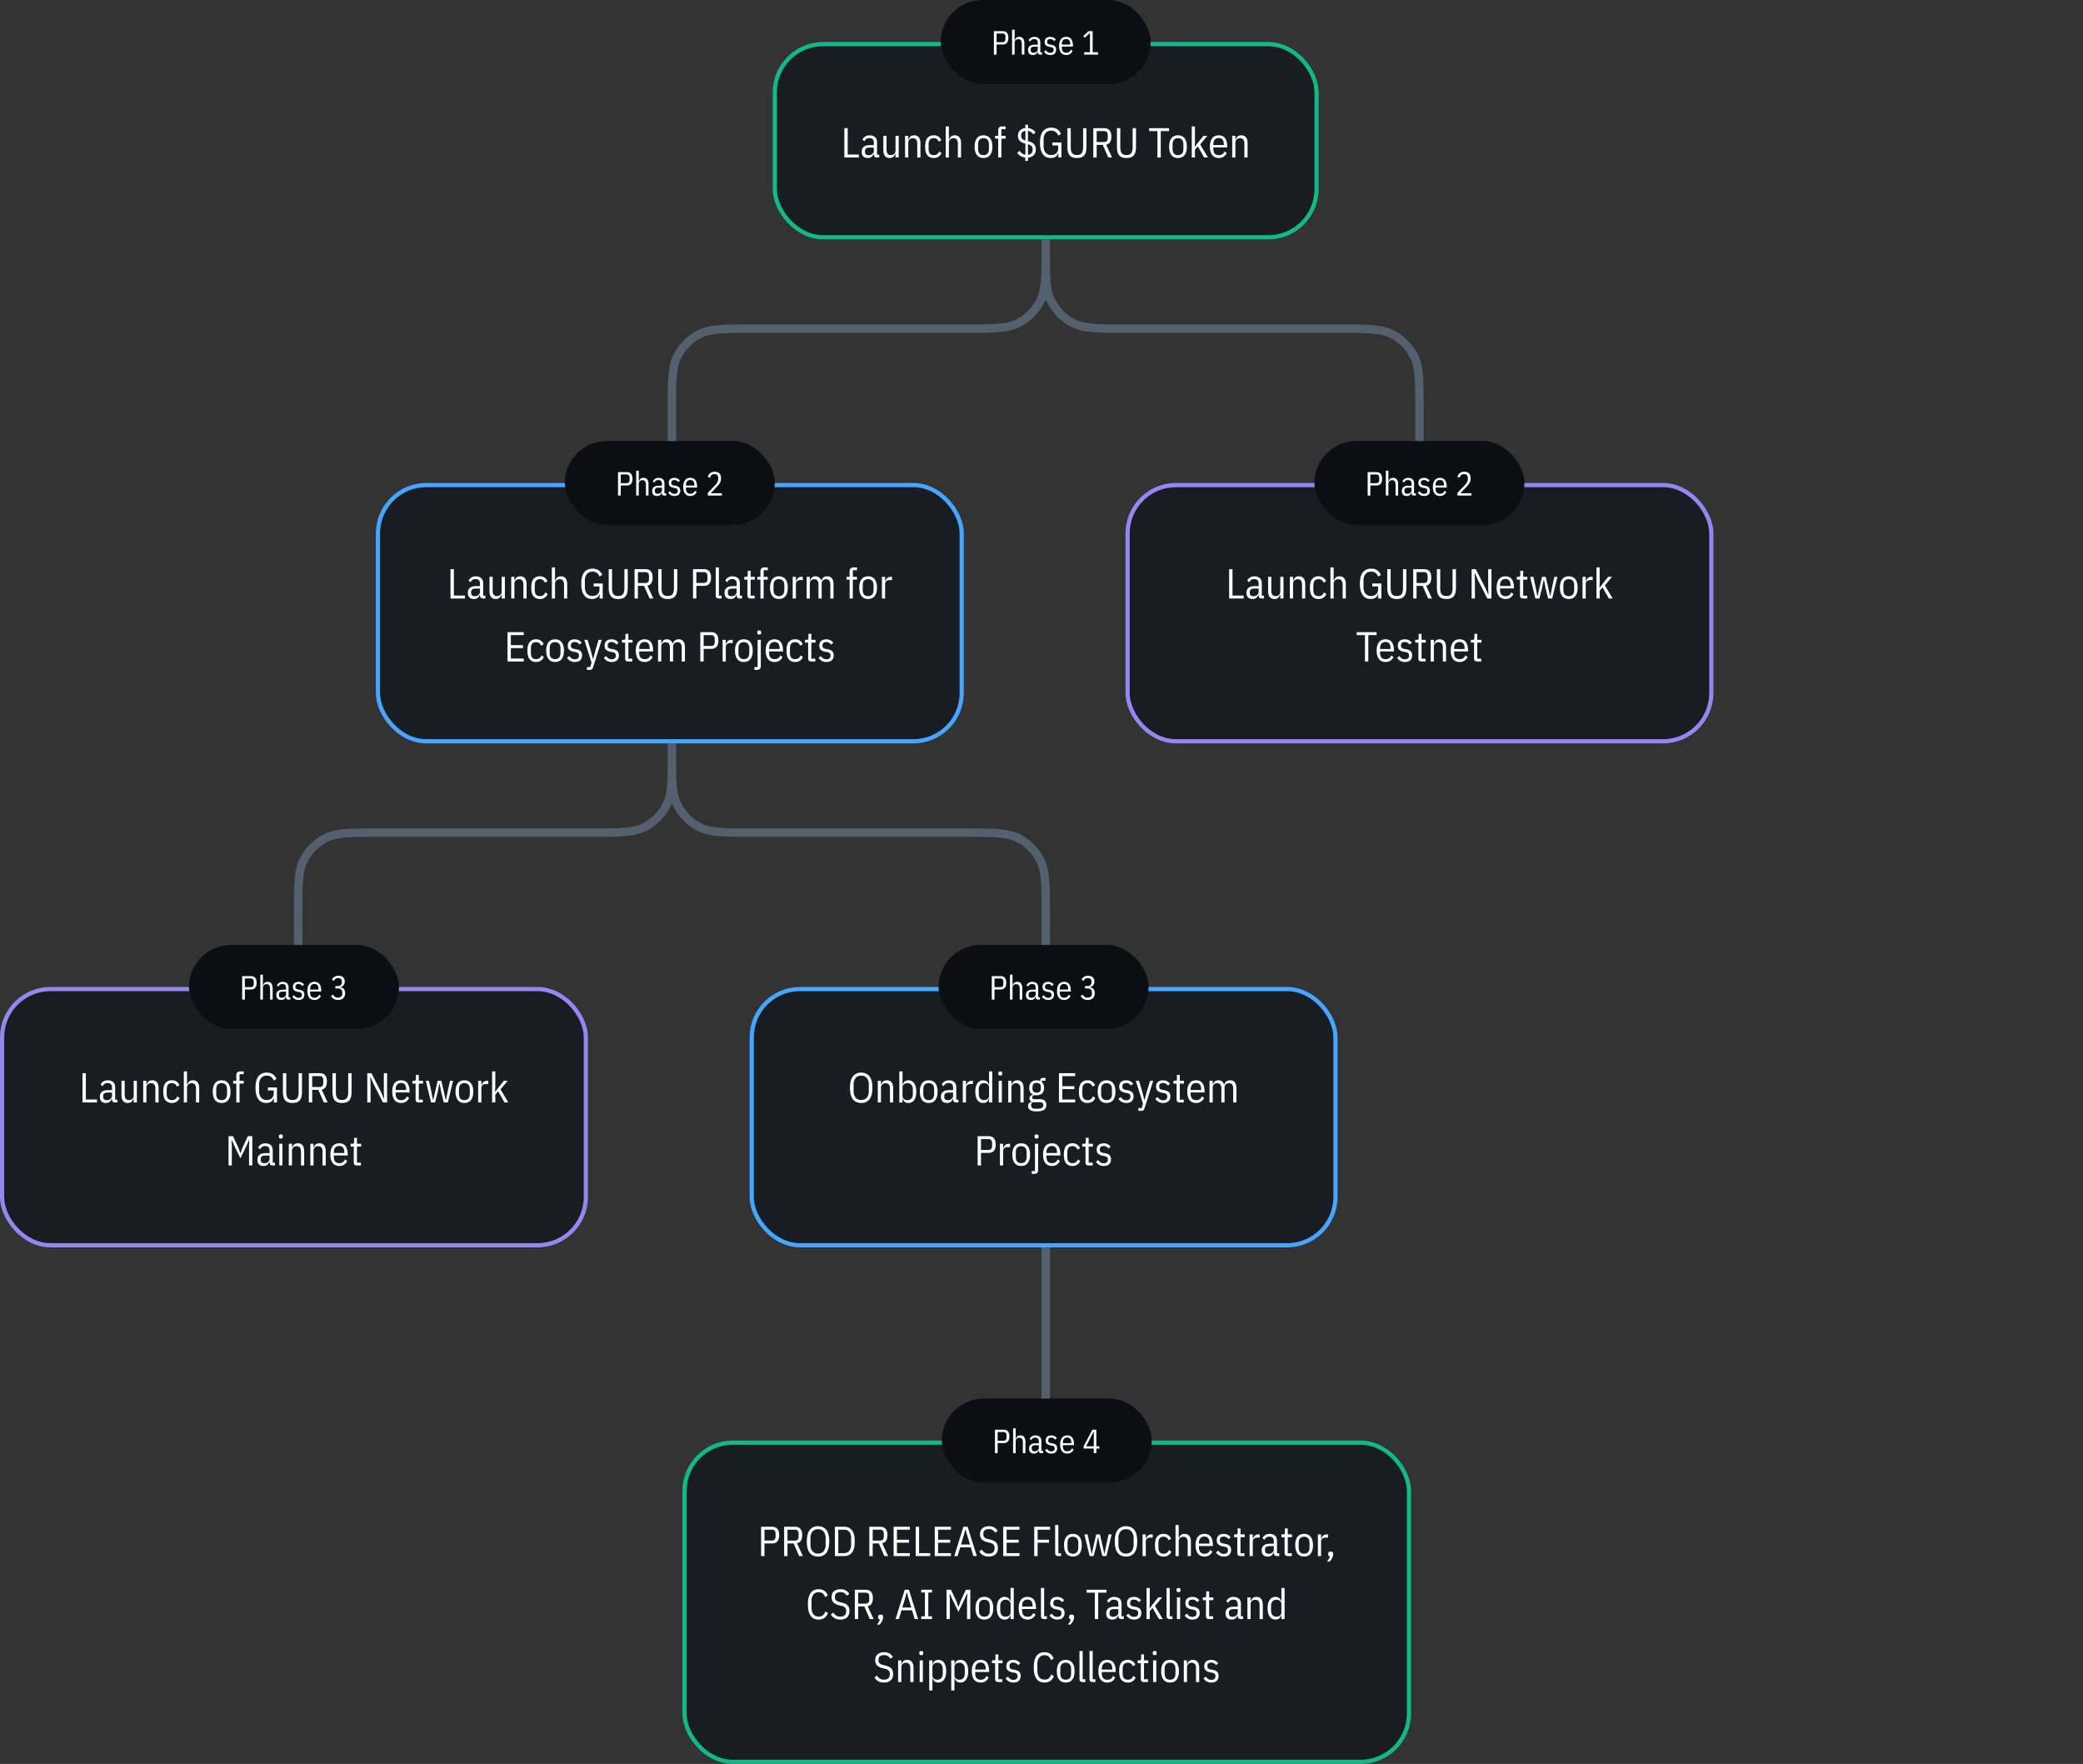 <svg xmlns="http://www.w3.org/2000/svg" fill="none" viewBox="0 0 992 840">
  <rect x="0" y="0" width="992" height="840" fill="#333333" stroke="none"/>
  <rect width="258" height="92" x="369" y="21" fill="#181D23" rx="23"/>
  <rect width="258" height="92" x="369" y="21" stroke="#12B886" stroke-width="2" rx="23"/>
  <path fill="#fff" d="M402.11 75V61.04h1.6V73.6h5.3V75h-6.9Zm15.52 0c-.99 0-1.48-.5-1.48-1.48v-.2h-.2c-.17.63-.5 1.1-.96 1.44-.45.32-1 .48-1.64.48-1 0-1.75-.25-2.24-.76-.5-.5-.74-1.25-.74-2.24 0-.96.31-1.72.94-2.28.64-.56 1.63-.84 2.98-.84h1.86v-1.14c0-.76-.17-1.32-.52-1.68-.33-.36-.87-.54-1.6-.54-.6 0-1.08.13-1.46.4-.36.25-.67.63-.94 1.12l-.9-.84a3.7 3.7 0 0 1 3.36-1.98c1.18 0 2.06.29 2.66.86.62.56.92 1.4.92 2.5v5.84h1.04V75h-1.08Zm-3.9-1.08a2.64 2.64 0 0 0 1.74-.64c.22-.2.38-.42.5-.66.12-.25.18-.51.18-.78v-1.56h-1.9c-.8 0-1.38.13-1.76.4-.36.27-.54.65-.54 1.16v.56c0 .52.16.9.48 1.16.32.24.75.36 1.3.36Zm12.75-.6h-.2c-.2.64-.51 1.12-.94 1.44a2.7 2.7 0 0 1-1.7.48 2.7 2.7 0 0 1-2.18-.94c-.52-.63-.78-1.6-.78-2.9v-6.72h1.52v6.62c0 .83.17 1.46.5 1.9.35.44.87.66 1.58.66.61 0 1.13-.19 1.56-.56.43-.37.64-.9.64-1.58v-7.04H428V75h-1.52v-1.68Zm4.55 1.68V64.68h1.52v1.68h.2c.2-.64.51-1.12.92-1.44.43-.32 1-.48 1.72-.48.92 0 1.64.31 2.16.94.54.63.8 1.6.8 2.9V75h-1.52v-6.62c0-.83-.17-1.46-.52-1.9-.33-.44-.85-.66-1.56-.66-.61 0-1.13.19-1.56.56a2 2 0 0 0-.64 1.58V75h-1.52Zm13.66.24a3.8 3.8 0 0 1-3.02-1.26c-.72-.84-1.08-2.22-1.08-4.14 0-1.92.36-3.3 1.08-4.14a3.8 3.8 0 0 1 3.02-1.26 3.64 3.64 0 0 1 3.6 2.38l-1.26.64a2.4 2.4 0 0 0-.82-1.22 2.4 2.4 0 0 0-1.52-.44c-.84 0-1.46.25-1.86.74-.4.5-.6 1.25-.6 2.26v2.08c0 1.01.2 1.77.6 2.26.4.5 1.02.74 1.86.74.66 0 1.2-.15 1.6-.44.41-.3.74-.74.98-1.34l1.12.78c-.3.72-.78 1.3-1.4 1.72-.62.43-1.38.64-2.3.64Zm5.68-15.04h1.52v6.16h.2c.2-.64.5-1.12.92-1.44.43-.32 1-.48 1.72-.48.92 0 1.64.31 2.16.94.53.63.8 1.6.8 2.9V75h-1.52v-6.62c0-.83-.17-1.46-.52-1.9-.33-.44-.85-.66-1.56-.66-.61 0-1.13.19-1.56.56-.43.37-.64.9-.64 1.58V75h-1.52V60.2Zm18.01 15.04c-.6 0-1.16-.1-1.68-.3-.52-.2-.96-.52-1.34-.96-.37-.44-.67-1-.88-1.68a8.26 8.26 0 0 1-.32-2.46c0-.96.1-1.78.32-2.46.21-.68.5-1.24.88-1.68.38-.44.82-.76 1.34-.96.52-.2 1.08-.3 1.68-.3.6 0 1.16.1 1.68.3.52.2.97.52 1.34.96.38.44.67 1 .88 1.68.22.68.32 1.5.32 2.46s-.1 1.78-.32 2.46c-.21.68-.5 1.24-.88 1.68-.37.44-.82.76-1.34.96-.52.2-1.08.3-1.68.3Zm0-1.36c.83 0 1.46-.25 1.9-.74.46-.5.68-1.25.68-2.26V68.8c0-1.01-.22-1.77-.68-2.26-.44-.5-1.07-.74-1.9-.74a2.5 2.5 0 0 0-1.92.74c-.44.5-.66 1.25-.66 2.26v2.08c0 1.01.22 1.77.66 2.26.46.5 1.1.74 1.92.74Zm7-7.86h-1.5v-1.34h1.5v-2.52c0-.68.16-1.17.46-1.48.32-.32.82-.48 1.5-.48h1.54v1.34h-1.98v3.14h1.98v1.34h-1.98V75h-1.52v-8.98Zm17.9 5.06a3.9 3.9 0 0 1-.98 2.84 4.26 4.26 0 0 1-2.72 1.14v1.58h-1.28v-1.6a5.36 5.36 0 0 1-3.86-2.22l1.1-1.02c.3.47.7.88 1.18 1.24a3.9 3.9 0 0 0 1.62.68V68.4a5.51 5.51 0 0 1-2.72-1.36 3.4 3.4 0 0 1-.82-2.42c0-1.08.32-1.93.96-2.54A4.15 4.15 0 0 1 488.3 61v-1.6h1.28V61a4.54 4.54 0 0 1 3.58 2.1l-1.12.86a3.8 3.8 0 0 0-.98-1.04c-.4-.3-.9-.5-1.52-.6v4.88c.64.16 1.2.35 1.66.58.48.21.87.48 1.18.8.3.3.53.67.68 1.08.14.4.22.87.22 1.42Zm-6.98-6.6c0 .72.16 1.26.5 1.62.34.36.86.63 1.54.8v-4.58a2.6 2.6 0 0 0-1.52.7c-.35.37-.52.86-.52 1.46Zm5.5 6.74c0-.68-.18-1.21-.54-1.6-.35-.4-.92-.71-1.72-.94v5.04c.73-.1 1.3-.35 1.68-.76.38-.43.58-1 .58-1.74Zm12.22 1.84h-.2a2.6 2.6 0 0 1-1.08 1.56c-.56.41-1.35.62-2.38.62-.76 0-1.45-.14-2.08-.42a4.22 4.22 0 0 1-1.6-1.32 6.73 6.73 0 0 1-1.04-2.24c-.24-.92-.36-2-.36-3.24 0-2.5.47-4.32 1.4-5.48a4.77 4.77 0 0 1 3.94-1.74c1.23 0 2.2.27 2.94.8.73.52 1.3 1.24 1.72 2.16l-1.32.8a3.65 3.65 0 0 0-1.22-1.72 3.42 3.42 0 0 0-2.12-.62c-1.16 0-2.05.39-2.68 1.16a4.7 4.7 0 0 0-.94 3.08v3.12c0 1.3.31 2.33.94 3.1a3.28 3.28 0 0 0 2.68 1.14c.45 0 .88-.07 1.28-.2a2.84 2.84 0 0 0 2.04-2.84v-1.52h-2.76v-1.4h4.32V75h-1.48v-1.94Zm5.92-12.02v9.04c0 .63.05 1.17.14 1.64.1.47.27.86.5 1.18.23.3.53.54.9.7.39.15.85.22 1.4.22 1.1 0 1.85-.3 2.28-.92.44-.63.66-1.57.66-2.82v-9.04h1.6v8.72c0 .93-.08 1.75-.24 2.44a4.26 4.26 0 0 1-.78 1.7c-.35.45-.81.8-1.4 1.02-.57.21-1.28.32-2.12.32a6.3 6.3 0 0 1-2.14-.32 3.3 3.3 0 0 1-1.4-1.02 4.44 4.44 0 0 1-.76-1.7c-.16-.7-.24-1.5-.24-2.44v-8.72h1.6ZM522.27 75h-1.6V61.04h5.14c2.3 0 3.46 1.33 3.46 3.98 0 2.24-.83 3.53-2.48 3.88l2.82 6.1h-1.8l-2.62-6h-2.92v6Zm3.5-7.36c1.18 0 1.78-.64 1.78-1.92v-1.36c0-1.28-.6-1.92-1.78-1.92h-3.5v5.2h3.5Zm7.76-6.6v9.04c0 .63.05 1.17.14 1.64.11.47.28.86.5 1.18.23.3.53.54.9.7.39.15.86.22 1.4.22 1.1 0 1.86-.3 2.28-.92.44-.63.66-1.57.66-2.82v-9.04h1.6v8.72c0 .93-.08 1.75-.24 2.44a4.26 4.26 0 0 1-.78 1.7c-.34.45-.81.8-1.4 1.02-.57.21-1.28.32-2.12.32a6.3 6.3 0 0 1-2.14-.32 3.3 3.3 0 0 1-1.4-1.02 4.43 4.43 0 0 1-.76-1.7c-.16-.7-.24-1.5-.24-2.44v-8.72h1.6Zm19.27 1.4V75h-1.6V62.44h-3.94v-1.4h9.48v1.4h-3.94Zm8.2 12.8c-.6 0-1.16-.1-1.68-.3-.52-.2-.97-.52-1.34-.96-.37-.44-.67-1-.88-1.68a8.3 8.3 0 0 1-.32-2.46c0-.96.1-1.78.32-2.46.21-.68.5-1.24.88-1.68.37-.44.82-.76 1.34-.96.52-.2 1.08-.3 1.68-.3.6 0 1.16.1 1.68.3.52.2.97.52 1.34.96.37.44.67 1 .88 1.68.21.68.32 1.5.32 2.46s-.1 1.78-.32 2.46c-.21.68-.5 1.24-.88 1.68-.37.44-.82.76-1.34.96-.52.2-1.08.3-1.68.3Zm0-1.36c.83 0 1.46-.25 1.9-.74.45-.5.68-1.25.68-2.26V68.8c0-1.01-.23-1.77-.68-2.26-.44-.5-1.07-.74-1.9-.74-.83 0-1.47.25-1.92.74-.44.5-.66 1.25-.66 2.26v2.08c0 1.01.22 1.77.66 2.26.45.5 1.1.74 1.92.74Zm6.56-13.68h1.52v7.6l-.12 2.02h.16l1.44-1.94 2.58-3.2h1.84l-3.42 4.1 3.72 6.22h-1.82l-3.02-5.32-1.36 1.6V75h-1.52V60.2Zm12.87 15.04c-.6 0-1.16-.1-1.68-.3-.52-.2-.96-.52-1.34-.96-.37-.44-.66-1-.88-1.68a8.26 8.26 0 0 1-.32-2.46c0-.96.1-1.78.32-2.46.22-.68.5-1.24.88-1.68.38-.44.82-.76 1.34-.96a4.64 4.64 0 0 1 3.32 0c.5.2.94.52 1.28.96.35.44.62 1 .8 1.68.2.68.3 1.5.3 2.46v.38h-6.62v.66c0 1.01.23 1.77.68 2.28.47.5 1.1.74 1.92.74a3 3 0 0 0 1.7-.44c.44-.3.79-.76 1.04-1.36l1.04.76a3.94 3.94 0 0 1-3.78 2.38Zm0-9.52c-.82 0-1.46.26-1.92.78-.45.52-.68 1.29-.68 2.3v.26h5v-.26c0-2.05-.8-3.08-2.4-3.08Zm6.39 9.28V64.68h1.51v1.68h.2c.2-.64.51-1.12.93-1.44.42-.32 1-.48 1.71-.48.93 0 1.65.31 2.17.94.53.63.8 1.6.8 2.9V75h-1.52v-6.62c0-.83-.18-1.46-.52-1.9-.34-.44-.86-.66-1.57-.66-.6 0-1.13.19-1.55.56-.43.37-.64.9-.64 1.58V75h-1.52Z"/>
  <rect width="100" height="40" x="448" fill="#0B0F14" rx="20"/>
  <path fill="#fff" d="M473.33 26V14.83h4.11c1.85 0 2.77 1.06 2.77 3.19 0 2.12-.92 3.18-2.77 3.18h-2.83V26h-1.28Zm1.28-5.92h2.8c.95 0 1.42-.51 1.42-1.54V17.5c0-1.03-.47-1.54-1.42-1.54h-2.8v4.13Zm7.37-5.92h1.22v4.93h.16c.16-.51.4-.9.73-1.15.35-.26.8-.39 1.38-.39.74 0 1.31.25 1.73.75.42.5.64 1.28.64 2.32V26h-1.22v-5.3c0-.66-.14-1.16-.41-1.52-.27-.35-.69-.52-1.25-.52-.5 0-.9.15-1.25.44-.34.3-.51.72-.51 1.27V26h-1.22V14.16ZM495.4 26c-.79 0-1.18-.4-1.18-1.18v-.16h-.16c-.14.5-.4.88-.77 1.15-.36.25-.8.38-1.31.38-.8 0-1.4-.2-1.8-.6-.39-.41-.59-1-.59-1.8 0-.77.25-1.37.76-1.82.5-.45 1.3-.67 2.38-.67h1.49v-.92c0-.6-.14-1.05-.42-1.34-.27-.29-.7-.43-1.28-.43-.48 0-.87.1-1.17.32-.29.2-.54.5-.75.9l-.72-.68a2.95 2.95 0 0 1 2.69-1.58c.94 0 1.65.23 2.13.69.49.44.73 1.11.73 2v4.67h.83V26h-.86Zm-3.12-.86a2.22 2.22 0 0 0 1.39-.52c.17-.16.3-.33.4-.52.1-.2.15-.41.15-.63v-1.25h-1.52c-.64 0-1.11.11-1.41.32a1.1 1.1 0 0 0-.43.93v.45c0 .42.13.73.38.93.26.19.6.29 1.04.29Zm7.93 1.05c-.69 0-1.27-.14-1.76-.41a3.9 3.9 0 0 1-1.24-1.16l.85-.7c.3.4.6.71.93.93.34.21.75.32 1.22.32.48 0 .86-.12 1.13-.35.3-.25.44-.6.44-1.04 0-.37-.1-.66-.28-.88-.18-.23-.51-.38-1-.47l-.63-.11c-.8-.15-1.4-.4-1.8-.75-.38-.35-.57-.89-.57-1.6 0-.42.07-.78.2-1.07.12-.31.3-.56.54-.76.23-.2.51-.34.83-.43.33-.1.69-.14 1.07-.14a3.09 3.09 0 0 1 2.66 1.28l-.79.72a2.56 2.56 0 0 0-.71-.67c-.3-.2-.69-.3-1.16-.3-.97 0-1.45.43-1.45 1.32 0 .4.1.7.3.9.21.18.56.31 1.02.4l.63.1c.84.16 1.44.42 1.8.8.34.37.52.87.52 1.51 0 .8-.24 1.43-.7 1.89-.46.45-1.15.67-2.05.67Zm7.56 0c-.48 0-.93-.08-1.35-.24a2.63 2.63 0 0 1-1.07-.77c-.3-.35-.53-.8-.7-1.34a6.65 6.65 0 0 1-.26-1.97c0-.77.09-1.42.26-1.97.17-.54.4-.99.7-1.34.3-.35.66-.6 1.07-.77a3.71 3.71 0 0 1 2.66 0c.4.16.75.42 1.02.77.28.35.5.8.64 1.34.16.55.24 1.2.24 1.97v.3h-5.3v.53c0 .81.19 1.42.55 1.83a2 2 0 0 0 1.54.59c.55 0 1-.12 1.36-.35.35-.25.63-.61.83-1.09l.83.6a3.16 3.16 0 0 1-3.02 1.9Zm0-7.61c-.66 0-1.18.2-1.54.62-.36.42-.54 1.03-.54 1.84v.2h4v-.2c0-1.64-.64-2.46-1.92-2.46ZM516.3 26v-1.12h2.79v-9.1h-.1l-2.37 2.19-.72-.79 2.53-2.35h1.93v10.05h2.56V26h-6.62Z"/>
  <rect width="278" height="122" x="180" y="231" fill="#181D23" rx="23"/>
  <rect width="278" height="122" x="180" y="231" stroke="#46A6FF" stroke-width="2" rx="23"/>
  <path fill="#fff" d="M214.55 285v-13.96h1.6v12.56h5.3v1.4h-6.9Zm15.52 0c-.99 0-1.48-.5-1.48-1.48v-.2h-.2a2.6 2.6 0 0 1-.96 1.44c-.46.32-1 .48-1.64.48-1 0-1.75-.25-2.24-.76-.5-.5-.74-1.25-.74-2.24 0-.96.31-1.72.94-2.28.64-.56 1.63-.84 2.98-.84h1.86v-1.14c0-.76-.18-1.32-.52-1.68-.34-.36-.87-.54-1.6-.54-.6 0-1.09.13-1.46.4-.36.25-.68.63-.94 1.12l-.9-.84a3.7 3.7 0 0 1 3.36-1.98c1.17 0 2.06.29 2.66.86.61.56.92 1.4.92 2.5v5.84h1.04V285h-1.08Zm-3.9-1.08a2.72 2.72 0 0 0 1.74-.64c.21-.2.38-.42.5-.66.12-.25.18-.51.18-.78v-1.56h-1.9c-.8 0-1.39.13-1.76.4-.36.27-.54.65-.54 1.16v.56c0 .52.16.9.48 1.16.32.24.75.36 1.3.36Zm12.75-.6h-.2a2.8 2.8 0 0 1-.94 1.44c-.42.32-.99.48-1.7.48-.93 0-1.65-.31-2.19-.94-.51-.63-.77-1.6-.77-2.9v-6.72h1.51v6.62c0 .83.17 1.46.5 1.9.35.44.88.66 1.59.66.6 0 1.13-.19 1.56-.56a2 2 0 0 0 .63-1.58v-7.04h1.53V285h-1.53v-1.68Zm4.55 1.68v-10.32h1.52v1.68h.2c.2-.64.5-1.12.92-1.44.43-.32 1-.48 1.72-.48.92 0 1.64.31 2.16.94.53.63.8 1.6.8 2.9V285h-1.52v-6.62c0-.83-.17-1.46-.52-1.9-.33-.44-.85-.66-1.56-.66-.61 0-1.13.19-1.56.56-.43.37-.64.9-.64 1.58V285h-1.52Zm13.65.24a3.8 3.8 0 0 1-3.02-1.26c-.72-.84-1.08-2.22-1.08-4.14 0-1.92.36-3.3 1.08-4.14a3.8 3.8 0 0 1 3.02-1.26 3.64 3.64 0 0 1 3.6 2.38l-1.26.64a2.4 2.4 0 0 0-.82-1.22 2.4 2.4 0 0 0-1.52-.44c-.84 0-1.46.25-1.86.74-.4.5-.6 1.25-.6 2.26v2.08c0 1.01.2 1.77.6 2.26.4.5 1.02.74 1.86.74.67 0 1.2-.15 1.6-.44.42-.3.74-.74.98-1.34l1.12.78a3.76 3.76 0 0 1-3.7 2.36Zm5.69-15.04h1.51v6.16h.2c.2-.64.51-1.12.93-1.44.42-.32 1-.48 1.72-.48.91 0 1.63.31 2.15.94.54.63.8 1.6.8 2.9V285h-1.51v-6.62c0-.83-.18-1.46-.53-1.9-.33-.44-.85-.66-1.56-.66-.6 0-1.13.19-1.56.56a2 2 0 0 0-.63 1.58V285h-1.52v-14.8Zm22.75 12.86h-.2a2.6 2.6 0 0 1-1.08 1.56c-.56.41-1.36.62-2.38.62-.76 0-1.46-.14-2.08-.42a4.22 4.22 0 0 1-1.6-1.32 6.73 6.73 0 0 1-1.04-2.24c-.24-.92-.36-2-.36-3.24 0-2.5.46-4.32 1.4-5.48a4.77 4.77 0 0 1 3.94-1.74c1.22 0 2.2.27 2.94.8.73.52 1.3 1.24 1.72 2.16l-1.32.8a3.65 3.65 0 0 0-1.22-1.72 3.42 3.42 0 0 0-2.12-.62c-1.16 0-2.06.39-2.68 1.16a4.7 4.7 0 0 0-.94 3.08v3.12c0 1.3.31 2.33.94 3.1a3.28 3.28 0 0 0 2.68 1.14c.45 0 .88-.07 1.28-.2a2.84 2.84 0 0 0 2.04-2.84v-1.52h-2.76v-1.4h4.32V285h-1.48v-1.94Zm5.92-12.02v9.04c0 .63.04 1.17.14 1.64s.27.86.5 1.18c.22.3.52.54.9.7.38.15.85.22 1.4.22 1.09 0 1.85-.3 2.28-.92.44-.63.66-1.57.66-2.82v-9.04h1.6v8.72c0 .93-.08 1.75-.24 2.44a4.26 4.26 0 0 1-.78 1.7c-.35.45-.82.8-1.4 1.02-.58.21-1.28.32-2.12.32a6.3 6.3 0 0 1-2.14-.32 3.3 3.3 0 0 1-1.4-1.02 4.44 4.44 0 0 1-.76-1.7c-.16-.7-.24-1.5-.24-2.44v-8.72h1.6ZM303.8 285h-1.6v-13.96h5.14c2.31 0 3.46 1.33 3.46 3.98 0 2.24-.82 3.53-2.48 3.88l2.82 6.1h-1.8l-2.62-6h-2.92v6Zm3.5-7.36c1.19 0 1.78-.64 1.78-1.92v-1.36c0-1.28-.59-1.92-1.78-1.92h-3.5v5.2h3.5Zm7.77-6.6v9.04c0 .63.05 1.17.14 1.64.1.47.27.86.5 1.18.23.3.53.54.9.7.39.15.85.22 1.4.22 1.1 0 1.85-.3 2.28-.92.44-.63.66-1.57.66-2.82v-9.04h1.6v8.72c0 .93-.08 1.75-.24 2.44a4.26 4.26 0 0 1-.78 1.7c-.35.45-.81.8-1.4 1.02-.57.21-1.28.32-2.12.32a6.3 6.3 0 0 1-2.14-.32 3.3 3.3 0 0 1-1.4-1.02 4.43 4.43 0 0 1-.76-1.7c-.16-.7-.24-1.5-.24-2.44v-8.72h1.6ZM330.04 285v-13.96h5.13c2.31 0 3.46 1.33 3.46 3.98s-1.15 3.98-3.45 3.98h-3.55v6h-1.6Zm1.6-7.4h3.5c1.18 0 1.78-.64 1.78-1.92v-1.32c0-1.28-.6-1.92-1.79-1.92h-3.5v5.16Zm10.77 7.4c-.55 0-.95-.12-1.2-.36-.24-.25-.36-.65-.36-1.2V270.2h1.52v13.46h1.3V285h-1.26Zm9.9 0c-.98 0-1.48-.5-1.48-1.48v-.2h-.2a2.5 2.5 0 0 1-.96 1.44c-.45.32-1 .48-1.64.48-1 0-1.74-.25-2.24-.76-.49-.5-.74-1.25-.74-2.24 0-.96.32-1.72.94-2.28.64-.56 1.64-.84 2.98-.84h1.86v-1.14c0-.76-.17-1.32-.52-1.68-.33-.36-.86-.54-1.6-.54-.6 0-1.08.13-1.46.4-.36.25-.67.63-.94 1.12l-.9-.84a3.7 3.7 0 0 1 3.36-1.98c1.18 0 2.06.29 2.66.86.62.56.92 1.4.92 2.5v5.84h1.04V285h-1.08Zm-3.9-1.08c.35 0 .67-.06.96-.18a2.22 2.22 0 0 0 1.28-1.12c.12-.25.18-.51.18-.78v-1.56h-1.9c-.8 0-1.38.13-1.76.4-.36.27-.54.65-.54 1.16v.56c0 .52.16.9.48 1.16.32.24.76.36 1.3.36Zm9.11 1.08c-.54 0-.94-.12-1.2-.36-.24-.25-.36-.65-.36-1.2v-7.42h-1.52v-1.34h.9c.3 0 .5-.07.6-.22.1-.16.16-.4.16-.7v-1.92h1.38v2.84h2v1.34h-2v7.64h1.9V285h-1.86Zm4.63-8.98h-1.5v-1.34h1.5v-2.52c0-.68.16-1.17.46-1.48.32-.32.82-.48 1.5-.48h1.54v1.34h-1.98v3.14h1.98v1.34h-1.98V285h-1.52v-8.98Zm8.8 9.22c-.6 0-1.16-.1-1.68-.3-.52-.2-.96-.52-1.34-.96-.37-.44-.66-1-.88-1.68a8.3 8.3 0 0 1-.32-2.46c0-.96.11-1.78.32-2.46.22-.68.51-1.24.88-1.68.38-.44.82-.76 1.34-.96.52-.2 1.08-.3 1.68-.3.6 0 1.16.1 1.68.3.52.2.97.52 1.34.96.38.44.67 1 .88 1.68.22.68.32 1.5.32 2.46s-.1 1.78-.32 2.46c-.2.68-.5 1.24-.88 1.68-.37.44-.82.76-1.34.96-.52.2-1.08.3-1.68.3Zm0-1.36c.83 0 1.46-.25 1.9-.74.46-.5.68-1.25.68-2.26v-2.08c0-1.01-.22-1.77-.68-2.26-.44-.5-1.07-.74-1.9-.74a2.5 2.5 0 0 0-1.92.74c-.44.5-.66 1.25-.66 2.26v2.08c0 1.01.22 1.77.66 2.26.46.5 1.1.74 1.92.74Zm6.56 1.12v-10.32h1.52v1.92h.2c.18-.6.47-1.07.88-1.4.43-.35.98-.52 1.66-.52h.56v1.54h-1c-.72 0-1.28.16-1.7.48-.4.32-.6.8-.6 1.44V285h-1.52Zm6.64 0v-10.32h1.52v1.68h.2a3 3 0 0 1 .88-1.44 2.5 2.5 0 0 1 1.64-.48c.64 0 1.18.16 1.62.48.46.3.8.79 1.02 1.44h.2c.22-.64.55-1.12 1-1.44a3.06 3.06 0 0 1 1.8-.48c.88 0 1.59.31 2.12.94.54.63.8 1.6.8 2.9V285h-1.52v-6.62a3.1 3.1 0 0 0-.5-1.9c-.32-.44-.82-.66-1.5-.66-.6 0-1.1.19-1.52.56-.4.37-.6.9-.6 1.58V285h-1.52v-6.62a3.1 3.1 0 0 0-.5-1.9c-.32-.44-.82-.66-1.5-.66-.6 0-1.1.19-1.52.56-.4.37-.6.9-.6 1.58V285h-1.52Zm20.48-8.98h-1.5v-1.34h1.5v-2.52c0-.68.16-1.17.46-1.48.32-.32.82-.48 1.5-.48h1.54v1.34h-1.98v3.14h1.98v1.34h-1.98V285h-1.52v-8.98Zm8.8 9.22c-.6 0-1.16-.1-1.68-.3a3.3 3.3 0 0 1-1.33-.96c-.38-.44-.67-1-.88-1.68a8.26 8.26 0 0 1-.33-2.46c0-.96.11-1.78.33-2.46.2-.68.5-1.24.88-1.68.37-.44.81-.76 1.33-.96.52-.2 1.08-.3 1.69-.3.6 0 1.16.1 1.68.3.51.2.96.52 1.33.96.38.44.67 1 .88 1.68.22.68.32 1.5.32 2.46s-.1 1.78-.31 2.46a4.94 4.94 0 0 1-.88 1.68c-.38.44-.82.76-1.34.96-.52.2-1.08.3-1.69.3Zm0-1.36c.83 0 1.46-.25 1.9-.74.46-.5.69-1.25.69-2.26v-2.08c0-1.01-.23-1.77-.69-2.26-.44-.5-1.07-.74-1.9-.74a2.5 2.5 0 0 0-1.92.74c-.44.5-.65 1.25-.65 2.26v2.08c0 1.01.21 1.77.65 2.26.46.5 1.1.74 1.93.74ZM420 285v-10.32h1.52v1.92h.2c.18-.6.47-1.07.88-1.4.43-.35.98-.52 1.66-.52h.56v1.54h-1c-.72 0-1.28.16-1.7.48-.4.32-.6.8-.6 1.44V285H420Zm-178.3 30v-13.96h7.72v1.4h-6.13v4.8h5.75v1.4h-5.75v4.96h6.13v1.4h-7.72Zm13.59.24a3.8 3.8 0 0 1-3.02-1.26c-.72-.84-1.08-2.22-1.08-4.14 0-1.92.36-3.3 1.08-4.14a3.8 3.8 0 0 1 3.02-1.26 3.64 3.64 0 0 1 3.6 2.38l-1.26.64a2.4 2.4 0 0 0-.82-1.22 2.4 2.4 0 0 0-1.52-.44c-.84 0-1.46.25-1.86.74-.4.5-.6 1.25-.6 2.26v2.08c0 1.01.2 1.77.6 2.26.4.5 1.02.74 1.86.74.66 0 1.2-.15 1.6-.44.41-.3.74-.74.98-1.34l1.12.78c-.3.72-.78 1.3-1.4 1.72-.62.43-1.38.64-2.3.64Zm9.06 0c-.6 0-1.16-.1-1.68-.3-.52-.2-.96-.52-1.34-.96-.37-.44-.66-1-.88-1.68a8.26 8.26 0 0 1-.32-2.46c0-.96.1-1.78.32-2.46.22-.68.5-1.24.88-1.68.38-.44.82-.76 1.34-.96.52-.2 1.08-.3 1.68-.3.6 0 1.16.1 1.68.3.52.2.97.52 1.34.96.38.44.67 1 .88 1.68.22.68.32 1.5.32 2.46s-.1 1.78-.32 2.46c-.21.68-.5 1.24-.88 1.68-.37.44-.82.76-1.34.96-.52.2-1.08.3-1.68.3Zm0-1.36c.83 0 1.46-.25 1.9-.74.46-.5.68-1.25.68-2.26v-2.08c0-1.01-.22-1.77-.68-2.26-.44-.5-1.07-.74-1.9-.74a2.5 2.5 0 0 0-1.92.74c-.44.5-.66 1.25-.66 2.26v2.08c0 1.01.22 1.77.66 2.26.46.5 1.1.74 1.92.74Zm9.42 1.36a4.4 4.4 0 0 1-2.2-.52 4.8 4.8 0 0 1-1.54-1.44l1.06-.88c.36.5.75.9 1.16 1.16.43.27.93.4 1.52.4.6 0 1.07-.15 1.42-.44.36-.3.54-.74.54-1.3 0-.45-.11-.82-.34-1.1-.23-.28-.65-.47-1.26-.58l-.78-.14a4.6 4.6 0 0 1-2.24-.94c-.48-.44-.72-1.1-.72-2 0-.52.08-.97.24-1.34.16-.39.39-.7.68-.94.3-.25.64-.43 1.04-.54.41-.12.86-.18 1.34-.18a3.88 3.88 0 0 1 3.32 1.6l-.98.9a3.3 3.3 0 0 0-.9-.84 2.51 2.51 0 0 0-1.44-.38c-1.21 0-1.82.55-1.82 1.66 0 .5.13.88.38 1.12.27.23.7.4 1.28.5l.78.14c1.05.19 1.8.51 2.24.98.44.47.66 1.1.66 1.9 0 1-.3 1.79-.88 2.36-.57.56-1.43.84-2.56.84Zm11.31-10.56h1.49l-4.08 12.96c-.09.27-.17.49-.27.66a.92.92 0 0 1-.35.42c-.14.1-.3.18-.5.22-.2.04-.43.06-.73.06h-1.12v-1.34h1.59l.6-2.1-3.43-10.88h1.53l1.57 5.2.96 3.78h.2l.97-3.78 1.57-5.2Zm6.23 10.56a4.4 4.4 0 0 1-2.2-.52 4.8 4.8 0 0 1-1.54-1.44l1.06-.88c.36.5.75.9 1.16 1.16.43.27.93.4 1.52.4.6 0 1.07-.15 1.42-.44.36-.3.54-.74.54-1.3 0-.45-.11-.82-.34-1.1-.23-.28-.65-.47-1.26-.58l-.78-.14a4.6 4.6 0 0 1-2.24-.94c-.48-.44-.72-1.1-.72-2 0-.52.08-.97.24-1.34.16-.39.39-.7.68-.94.3-.25.64-.43 1.04-.54.41-.12.86-.18 1.34-.18a3.88 3.88 0 0 1 3.32 1.6l-.98.9a3.3 3.3 0 0 0-.9-.84 2.51 2.51 0 0 0-1.44-.38c-1.21 0-1.82.55-1.82 1.66 0 .5.13.88.38 1.12.27.23.7.4 1.28.5l.78.14c1.05.19 1.8.51 2.24.98.44.47.66 1.1.66 1.9 0 1-.3 1.79-.88 2.36-.57.56-1.43.84-2.56.84Zm7.97-.24c-.55 0-.95-.12-1.2-.36-.24-.25-.36-.65-.36-1.2v-7.42h-1.52v-1.34h.9c.3 0 .5-.07.6-.22.1-.16.16-.4.16-.7v-1.92h1.38v2.84h2v1.34h-2v7.64h1.9V315h-1.86Zm7.73.24c-.6 0-1.16-.1-1.68-.3-.52-.2-.97-.52-1.34-.96-.37-.44-.67-1-.88-1.68a8.3 8.3 0 0 1-.32-2.46c0-.96.1-1.78.32-2.46.21-.68.5-1.24.88-1.68.37-.44.82-.76 1.34-.96a4.64 4.64 0 0 1 3.32 0c.5.2.93.52 1.28.96.35.44.61 1 .8 1.68.2.68.3 1.5.3 2.46v.38h-6.62v.66c0 1.01.23 1.77.68 2.28.47.5 1.1.74 1.92.74.7 0 1.26-.15 1.7-.44.44-.3.79-.76 1.04-1.36l1.04.76a3.94 3.94 0 0 1-3.78 2.38Zm0-9.52a2.4 2.4 0 0 0-1.92.78c-.45.52-.68 1.29-.68 2.3v.26h5v-.26c0-2.05-.8-3.08-2.4-3.08Zm6.38 9.28v-10.32h1.52v1.68h.2a3 3 0 0 1 .88-1.44 2.5 2.5 0 0 1 1.64-.48c.64 0 1.18.16 1.62.48.45.3.8.79 1.02 1.44h.2c.22-.64.55-1.12 1-1.44a3.06 3.06 0 0 1 1.8-.48c.88 0 1.59.31 2.12.94.54.63.8 1.6.8 2.9V315h-1.52v-6.62a3.1 3.1 0 0 0-.5-1.9c-.32-.44-.82-.66-1.5-.66-.6 0-1.1.19-1.52.56-.4.37-.6.9-.6 1.58V315h-1.52v-6.62a3.1 3.1 0 0 0-.5-1.9c-.32-.44-.82-.66-1.5-.66-.6 0-1.1.19-1.52.56-.4.37-.6.9-.6 1.58V315h-1.52Zm20.12 0v-13.96h5.14c2.3 0 3.46 1.33 3.46 3.98s-1.15 3.98-3.46 3.98h-3.54v6h-1.6Zm1.6-7.4h3.5c1.19 0 1.78-.64 1.78-1.92v-1.32c0-1.28-.6-1.92-1.78-1.92h-3.5v5.16Zm9.02 7.4v-10.32h1.52v1.92h.2c.18-.6.47-1.07.88-1.4.43-.35.98-.52 1.66-.52h.56v1.54h-1c-.72 0-1.28.16-1.7.48-.4.32-.6.8-.6 1.44V315h-1.52Zm10.13.24c-.6 0-1.17-.1-1.69-.3a3.3 3.3 0 0 1-1.33-.96c-.38-.44-.67-1-.88-1.68a8.3 8.3 0 0 1-.33-2.46c0-.96.11-1.78.33-2.46.2-.68.5-1.24.88-1.68.37-.44.81-.76 1.33-.96.52-.2 1.08-.3 1.69-.3.6 0 1.15.1 1.68.3.51.2.96.52 1.33.96.38.44.67 1 .88 1.68.22.68.32 1.5.32 2.46s-.1 1.78-.31 2.46a4.94 4.94 0 0 1-.88 1.68c-.38.44-.82.76-1.34.96-.53.2-1.08.3-1.69.3Zm0-1.36c.82 0 1.45-.25 1.9-.74.45-.5.68-1.25.68-2.26v-2.08c0-1.01-.23-1.77-.69-2.26-.44-.5-1.07-.74-1.9-.74a2.5 2.5 0 0 0-1.92.74c-.44.5-.65 1.25-.65 2.26v2.08c0 1.01.21 1.77.65 2.26.46.5 1.1.74 1.93.74Zm6.55-9.2h1.52v12.36c0 .68-.16 1.17-.48 1.48-.3.32-.8.48-1.48.48h-1.08v-1.34h1.52v-12.98Zm.76-2.5c-.62 0-.94-.27-.94-.82v-.32c0-.55.32-.82.94-.82.63 0 .94.27.94.82v.32c0 .55-.31.82-.94.82Zm7.31 13.06c-.6 0-1.16-.1-1.68-.3-.52-.2-.96-.52-1.34-.96-.37-.44-.66-1-.88-1.68a8.3 8.3 0 0 1-.32-2.46c0-.96.11-1.78.32-2.46.22-.68.51-1.24.88-1.68.38-.44.82-.76 1.34-.96a4.64 4.64 0 0 1 3.32 0c.51.2.94.52 1.28.96.35.44.62 1 .8 1.68.2.68.3 1.5.3 2.46v.38h-6.62v.66c0 1.01.23 1.77.68 2.28.47.5 1.11.74 1.92.74.7 0 1.26-.15 1.7-.44.44-.3.8-.76 1.04-1.36l1.04.76a3.95 3.95 0 0 1-3.78 2.38Zm0-9.52c-.82 0-1.46.26-1.92.78-.45.52-.68 1.29-.68 2.3v.26h5v-.26c0-2.05-.8-3.08-2.4-3.08Zm9.79 9.52a3.8 3.8 0 0 1-3.02-1.26c-.72-.84-1.08-2.22-1.08-4.14 0-1.92.36-3.3 1.08-4.14a3.8 3.8 0 0 1 3.02-1.26 3.64 3.64 0 0 1 3.6 2.38l-1.26.64a2.4 2.4 0 0 0-.82-1.22 2.4 2.4 0 0 0-1.52-.44c-.84 0-1.46.25-1.86.74-.4.5-.6 1.25-.6 2.26v2.08c0 1.01.2 1.77.6 2.26.4.5 1.02.74 1.86.74.66 0 1.2-.15 1.6-.44.41-.3.74-.74.98-1.34l1.12.78a3.9 3.9 0 0 1-1.4 1.72c-.62.43-1.38.64-2.3.64Zm7.76-.24c-.55 0-.95-.12-1.2-.36-.24-.25-.36-.65-.36-1.2v-7.42h-1.52v-1.34h.9c.3 0 .5-.07.6-.22.1-.16.16-.4.16-.7v-1.92h1.38v2.84h2v1.34h-2v7.64h1.9V315h-1.86Zm7.15.24a4.4 4.4 0 0 1-2.2-.52 4.79 4.79 0 0 1-1.54-1.44l1.06-.88c.36.5.74.9 1.16 1.16.42.27.93.4 1.52.4.6 0 1.07-.15 1.42-.44.36-.3.54-.74.54-1.3 0-.45-.12-.82-.34-1.1-.23-.28-.65-.47-1.26-.58l-.78-.14a4.6 4.6 0 0 1-2.24-.94c-.48-.44-.72-1.1-.72-2 0-.52.08-.97.24-1.34.16-.39.38-.7.68-.94.29-.25.64-.43 1.04-.54.4-.12.86-.18 1.34-.18a3.88 3.88 0 0 1 3.32 1.6l-.98.9a3.3 3.3 0 0 0-.9-.84 2.52 2.52 0 0 0-1.44-.38c-1.22 0-1.82.55-1.82 1.66 0 .5.12.88.38 1.12.26.23.69.4 1.28.5l.78.14c1.05.19 1.8.51 2.24.98.44.47.66 1.1.66 1.9 0 1-.3 1.79-.88 2.36-.58.56-1.43.84-2.56.84Z"/>
  <rect width="100" height="40" x="269" y="210" fill="#0B0F14" rx="20"/>
  <path fill="#fff" d="M294.33 236v-11.17h4.11c1.85 0 2.77 1.06 2.77 3.19 0 2.12-.92 3.18-2.77 3.18h-2.83v4.8h-1.28Zm1.28-5.92h2.8c.95 0 1.42-.51 1.42-1.54v-1.05c0-1.03-.47-1.54-1.42-1.54h-2.8v4.13Zm7.37-5.92h1.22v4.93h.16c.16-.51.4-.9.73-1.15.35-.26.8-.39 1.38-.39.74 0 1.31.25 1.73.75.42.5.64 1.28.64 2.32V236h-1.22v-5.3c0-.66-.14-1.16-.41-1.52-.27-.35-.69-.52-1.25-.52-.5 0-.9.15-1.25.44-.34.3-.51.72-.51 1.27V236h-1.22v-11.84ZM316.4 236c-.79 0-1.18-.4-1.18-1.18v-.16h-.16c-.14.5-.4.88-.77 1.15-.36.25-.8.38-1.31.38-.8 0-1.4-.2-1.8-.6-.39-.41-.59-1-.59-1.8 0-.77.25-1.37.76-1.82.5-.45 1.3-.67 2.38-.67h1.49v-.92c0-.6-.14-1.05-.42-1.34-.27-.29-.7-.43-1.28-.43-.48 0-.87.1-1.17.32-.29.2-.54.5-.75.9l-.72-.68a2.96 2.96 0 0 1 2.69-1.58c.94 0 1.65.23 2.13.69.49.44.73 1.11.73 2v4.67h.83V236h-.86Zm-3.12-.86a2.22 2.22 0 0 0 1.39-.52c.17-.16.3-.33.4-.52.1-.2.15-.41.15-.63v-1.25h-1.52c-.64 0-1.11.11-1.41.32a1.1 1.1 0 0 0-.43.93v.45c0 .42.13.73.38.93.26.19.6.29 1.04.29Zm7.93 1.05c-.69 0-1.27-.14-1.76-.41a3.8 3.8 0 0 1-1.24-1.16l.85-.7c.3.4.6.72.93.93.34.21.75.32 1.22.32.48 0 .86-.12 1.13-.35.3-.25.44-.6.44-1.04 0-.37-.1-.66-.28-.88-.18-.23-.51-.38-1-.47l-.63-.11c-.8-.15-1.4-.4-1.8-.75-.38-.35-.57-.89-.57-1.6 0-.42.07-.78.2-1.07.12-.31.3-.56.54-.76.23-.2.51-.34.83-.43.33-.1.69-.14 1.07-.14a3.09 3.09 0 0 1 2.66 1.28l-.79.72a2.56 2.56 0 0 0-.71-.67c-.3-.2-.69-.3-1.16-.3-.97 0-1.45.44-1.45 1.32 0 .4.1.7.3.9.21.18.56.31 1.02.4l.63.1c.84.16 1.44.42 1.8.8.34.37.52.87.52 1.51 0 .8-.24 1.43-.7 1.89-.46.45-1.15.67-2.05.67Zm7.56 0c-.48 0-.93-.08-1.35-.24a2.63 2.63 0 0 1-1.07-.77c-.3-.35-.53-.8-.7-1.34a6.65 6.65 0 0 1-.26-1.97c0-.77.09-1.42.26-1.97.17-.54.4-.99.7-1.34.3-.35.66-.6 1.07-.77a3.71 3.71 0 0 1 2.66 0c.4.16.75.42 1.02.77.28.35.5.8.64 1.34.16.55.24 1.2.24 1.97v.3h-5.3v.53c0 .81.19 1.42.55 1.83a2 2 0 0 0 1.54.59c.55 0 1-.12 1.36-.35.35-.25.63-.61.83-1.09l.83.6a3.16 3.16 0 0 1-3.02 1.9Zm0-7.61c-.66 0-1.18.2-1.54.62-.36.42-.54 1.03-.54 1.84v.2h4v-.2c0-1.64-.64-2.46-1.92-2.46Zm14.97 7.42h-6.64v-1.33l3.4-3.52c.54-.55.93-1.06 1.16-1.53.25-.48.37-.96.37-1.43v-.41c0-1.34-.58-2-1.74-2-.58 0-1.04.15-1.4.44-.34.3-.58.72-.71 1.27l-1.13-.45a3.68 3.68 0 0 1 1.14-1.71 3.45 3.45 0 0 1 2.13-.69c1.04 0 1.81.27 2.3.82.5.53.75 1.32.75 2.36a3.87 3.87 0 0 1-.43 1.97c-.16.31-.38.64-.65 1-.27.34-.61.72-1.03 1.16l-2.78 2.93h5.26V236Z"/>
  <rect width="278" height="122" x="1" y="471" fill="#181D23" rx="23"/>
  <rect width="278" height="122" x="1" y="471" stroke="#9488F0" stroke-width="2" rx="23"/>
  <path fill="#fff" d="M39.29 525v-13.96h1.6v12.56h5.3v1.4h-6.9Zm15.52 0c-.99 0-1.48-.5-1.48-1.48v-.2h-.2a2.6 2.6 0 0 1-.96 1.44c-.46.32-1 .48-1.64.48-1 0-1.75-.25-2.24-.76-.5-.5-.74-1.25-.74-2.24 0-.96.31-1.72.94-2.28.64-.56 1.63-.84 2.98-.84h1.86v-1.14c0-.76-.18-1.32-.52-1.68-.34-.36-.87-.54-1.6-.54-.6 0-1.09.13-1.46.4-.36.25-.68.63-.94 1.12l-.9-.84a3.69 3.69 0 0 1 3.36-1.98c1.17 0 2.06.29 2.66.86.61.56.92 1.4.92 2.5v5.84h1.04V525H54.8Zm-3.9-1.08a2.72 2.72 0 0 0 1.74-.64c.21-.2.38-.42.5-.66.12-.25.18-.51.18-.78v-1.56h-1.9c-.8 0-1.39.13-1.76.4-.36.27-.54.65-.54 1.16v.56c0 .52.16.9.48 1.16.32.24.75.36 1.3.36Zm12.75-.6h-.2a2.8 2.8 0 0 1-.94 1.44c-.42.32-.98.48-1.7.48a2.7 2.7 0 0 1-2.18-.94c-.52-.63-.78-1.6-.78-2.9v-6.72h1.52v6.62c0 .83.16 1.46.5 1.9.34.44.87.66 1.58.66.6 0 1.13-.19 1.56-.56a2 2 0 0 0 .64-1.58v-7.04h1.52V525h-1.52v-1.68ZM68.2 525v-10.32h1.52v1.68h.2c.2-.64.5-1.12.92-1.44.43-.32 1-.48 1.72-.48.92 0 1.64.31 2.16.94.53.63.8 1.6.8 2.9V525H74v-6.62c0-.83-.17-1.46-.52-1.9-.33-.44-.85-.66-1.56-.66-.61 0-1.13.19-1.56.56-.43.37-.64.9-.64 1.58V525H68.2Zm13.65.24a3.8 3.8 0 0 1-3.02-1.26c-.72-.84-1.08-2.22-1.08-4.14 0-1.92.36-3.3 1.08-4.14a3.8 3.8 0 0 1 3.02-1.26 3.64 3.64 0 0 1 3.6 2.38l-1.26.64a2.4 2.4 0 0 0-.82-1.22 2.4 2.4 0 0 0-1.52-.44c-.84 0-1.46.25-1.86.74-.4.5-.6 1.25-.6 2.26v2.08c0 1.01.2 1.77.6 2.26.4.5 1.02.74 1.86.74.67 0 1.2-.15 1.6-.44.42-.3.74-.74.98-1.34l1.12.78a3.76 3.76 0 0 1-3.7 2.36Zm5.69-15.04h1.52v6.16h.2c.2-.64.5-1.12.92-1.44.42-.32 1-.48 1.72-.48.92 0 1.64.31 2.16.94.53.63.8 1.6.8 2.9V525h-1.52v-6.62c0-.83-.18-1.46-.52-1.9-.34-.44-.86-.66-1.56-.66-.62 0-1.14.19-1.56.56-.43.37-.64.9-.64 1.58V525h-1.52v-14.8Zm18 15.04c-.6 0-1.15-.1-1.67-.3-.52-.2-.97-.52-1.34-.96-.38-.44-.67-1-.88-1.68a8.26 8.26 0 0 1-.32-2.46c0-.96.1-1.78.32-2.46.21-.68.5-1.24.88-1.68.37-.44.82-.76 1.34-.96.52-.2 1.08-.3 1.68-.3.6 0 1.16.1 1.68.3.52.2.96.52 1.34.96.37.44.66 1 .88 1.68.21.68.32 1.5.32 2.46s-.1 1.78-.32 2.46c-.22.68-.5 1.24-.88 1.68-.38.44-.82.76-1.34.96-.52.2-1.08.3-1.68.3Zm0-1.36c.83 0 1.47-.25 1.9-.74.46-.5.69-1.25.69-2.26v-2.08c0-1.01-.23-1.77-.68-2.26-.44-.5-1.08-.74-1.9-.74-.83 0-1.47.25-1.92.74-.44.5-.66 1.25-.66 2.26v2.08c0 1.01.22 1.77.66 2.26.45.5 1.1.74 1.92.74Zm7-7.86h-1.5v-1.34h1.5v-2.52c0-.68.16-1.17.47-1.48.32-.32.82-.48 1.5-.48h1.54v1.34h-1.98v3.14h1.98v1.34h-1.98V525h-1.52v-8.98Zm17.88 7.04h-.2c-.14.63-.5 1.15-1.08 1.56-.56.41-1.35.62-2.38.62-.76 0-1.45-.14-2.08-.42a4.22 4.22 0 0 1-1.6-1.32 6.73 6.73 0 0 1-1.04-2.24c-.24-.92-.36-2-.36-3.24 0-2.5.47-4.32 1.4-5.48a4.77 4.77 0 0 1 3.94-1.74 4.9 4.9 0 0 1 2.94.8 5.1 5.1 0 0 1 1.72 2.16l-1.32.8a3.65 3.65 0 0 0-1.22-1.72 3.42 3.42 0 0 0-2.12-.62c-1.16 0-2.05.39-2.68 1.16a4.7 4.7 0 0 0-.94 3.08v3.12c0 1.3.32 2.33.94 3.1a3.28 3.28 0 0 0 2.68 1.14c.46 0 .88-.07 1.28-.2a2.84 2.84 0 0 0 2.04-2.84v-1.52h-2.76v-1.4h4.32V525h-1.48v-1.94Zm5.92-12.02v9.04c0 .63.05 1.17.14 1.64.11.47.28.86.5 1.18.23.3.53.54.9.7.39.15.86.22 1.4.22 1.1 0 1.86-.3 2.28-.92.44-.63.66-1.57.66-2.82v-9.04h1.6v8.72c0 .93-.08 1.75-.24 2.44a4.26 4.26 0 0 1-.78 1.7c-.34.45-.81.8-1.4 1.02-.57.21-1.28.32-2.12.32a6.3 6.3 0 0 1-2.14-.32 3.3 3.3 0 0 1-1.4-1.02 4.44 4.44 0 0 1-.76-1.7c-.16-.7-.24-1.5-.24-2.44v-8.72h1.6ZM148.68 525h-1.6v-13.96h5.14c2.3 0 3.46 1.33 3.46 3.98 0 2.24-.83 3.53-2.48 3.88l2.82 6.1h-1.8l-2.62-6h-2.92v6Zm3.5-7.36c1.19 0 1.78-.64 1.78-1.92v-1.36c0-1.28-.6-1.92-1.78-1.92h-3.5v5.2h3.5Zm7.77-6.6v9.04c0 .63.04 1.17.14 1.64s.27.86.5 1.18c.22.3.52.54.9.7.38.15.85.22 1.4.22 1.09 0 1.85-.3 2.28-.92.44-.63.66-1.57.66-2.82v-9.04h1.6v8.72c0 .93-.08 1.75-.24 2.44a4.26 4.26 0 0 1-.78 1.7c-.35.45-.82.8-1.4 1.02-.58.21-1.28.32-2.12.32a6.3 6.3 0 0 1-2.14-.32 3.3 3.3 0 0 1-1.4-1.02 4.43 4.43 0 0 1-.76-1.7c-.16-.7-.24-1.5-.24-2.44v-8.72h1.6Zm17.8 4.9-1.22-2.88h-.2l.14 2.88V525h-1.56v-13.96h1.96l4.64 9.06 1.22 2.88h.2l-.14-2.88v-9.06h1.56V525h-1.96l-4.64-9.06Zm13.28 9.3c-.6 0-1.16-.1-1.68-.3-.52-.2-.97-.52-1.34-.96-.38-.44-.67-1-.88-1.68a8.3 8.3 0 0 1-.32-2.46c0-.96.1-1.78.32-2.46.21-.68.5-1.24.88-1.68.37-.44.82-.76 1.34-.96a4.64 4.64 0 0 1 3.32 0c.5.2.93.52 1.28.96.34.44.61 1 .8 1.68.2.68.3 1.5.3 2.46v.38h-6.62v.66c0 1.01.22 1.77.68 2.28.46.5 1.1.74 1.92.74a3 3 0 0 0 1.7-.44c.44-.3.78-.76 1.04-1.36l1.04.76c-.32.7-.8 1.28-1.42 1.72-.62.44-1.4.66-2.36.66Zm0-9.52a2.4 2.4 0 0 0-1.92.78c-.46.52-.68 1.29-.68 2.3v.26h5v-.26c0-2.05-.8-3.08-2.4-3.08Zm8.46 9.28c-.55 0-.95-.12-1.2-.36-.24-.25-.36-.65-.36-1.2v-7.42h-1.52v-1.34h.9c.3 0 .5-.07.6-.22.1-.16.16-.4.16-.7v-1.92h1.38v2.84h2v1.34h-2v7.64h1.9V525h-1.86Zm3.3-10.32h1.49l1 4.48.88 4.5h.2l1.02-4.5 1.04-4.48h1.76l1.04 4.48 1.02 4.5h.2l.88-4.5 1-4.48h1.44L213.28 525h-1.92l-1.26-5-.7-3.78h-.2l-.74 3.78-1.26 5h-1.92l-2.48-10.32Zm18.37 10.56c-.6 0-1.16-.1-1.68-.3-.52-.2-.96-.52-1.34-.96-.37-.44-.66-1-.88-1.68a8.3 8.3 0 0 1-.32-2.46c0-.96.11-1.78.32-2.46.22-.68.51-1.24.88-1.68.38-.44.82-.76 1.34-.96.52-.2 1.08-.3 1.68-.3.6 0 1.16.1 1.68.3.52.2.97.52 1.34.96.38.44.67 1 .88 1.68.22.68.32 1.5.32 2.46s-.1 1.78-.32 2.46c-.21.68-.5 1.24-.88 1.68-.37.44-.82.76-1.34.96-.52.2-1.08.3-1.68.3Zm0-1.36c.83 0 1.46-.25 1.9-.74.46-.5.68-1.25.68-2.26v-2.08c0-1.01-.22-1.77-.68-2.26-.44-.5-1.07-.74-1.9-.74a2.5 2.5 0 0 0-1.92.74c-.44.5-.66 1.25-.66 2.26v2.08c0 1.01.22 1.77.66 2.26.46.5 1.1.74 1.92.74Zm6.56 1.12v-10.32h1.52v1.92h.2c.18-.6.47-1.07.88-1.4.43-.35.98-.52 1.66-.52h.56v1.54h-1c-.72 0-1.28.16-1.7.48-.4.32-.6.8-.6 1.44V525h-1.52Zm6.64-14.8h1.52v7.6l-.12 2.02h.16l1.44-1.94 2.58-3.2h1.84l-3.42 4.1 3.72 6.22h-1.82l-3.02-5.32-1.36 1.6V525h-1.52v-14.8ZM118.6 545.42l.14-2.4h-.2l-1.04 2.4-3 6.16-3-6.16-1.04-2.36h-.2l.14 2.36V555h-1.56v-13.96h2.12l2.52 5.42.94 2.58h.16l.94-2.58 2.52-5.42h2.12V555h-1.56v-9.58Zm11.25 9.58c-.99 0-1.48-.5-1.48-1.48v-.2h-.2a2.6 2.6 0 0 1-.96 1.44c-.46.32-1 .48-1.64.48-1 0-1.75-.25-2.24-.76-.5-.5-.74-1.25-.74-2.24 0-.96.31-1.72.94-2.28.64-.56 1.63-.84 2.98-.84h1.86v-1.14c0-.76-.18-1.32-.52-1.68-.34-.36-.87-.54-1.6-.54-.6 0-1.09.13-1.46.4-.36.25-.68.63-.94 1.12l-.9-.84a3.69 3.69 0 0 1 3.36-1.98c1.17 0 2.06.29 2.66.86.61.56.92 1.4.92 2.5v5.84h1.04V555h-1.08Zm-3.9-1.08a2.63 2.63 0 0 0 1.74-.64c.21-.2.38-.42.5-.66.12-.25.18-.51.18-.78v-1.56h-1.9c-.8 0-1.39.13-1.76.4-.36.27-.54.65-.54 1.16v.56c0 .52.16.9.48 1.16.32.24.75.36 1.3.36Zm7.8-11.74c-.62 0-.94-.27-.94-.82v-.32c0-.55.32-.82.94-.82.63 0 .94.27.94.82v.32c0 .55-.3.82-.94.82Zm-.75 2.5h1.51V555H133v-10.32Zm4.54 10.32v-10.32h1.53v1.68h.2c.2-.64.5-1.12.91-1.44.43-.32 1-.48 1.72-.48.92 0 1.64.31 2.16.94.54.63.8 1.6.8 2.9V555h-1.52v-6.62c0-.83-.17-1.46-.52-1.9-.33-.44-.85-.66-1.56-.66-.6 0-1.13.19-1.55.56-.43.37-.65.9-.65 1.58V555h-1.52Zm10.26 0v-10.32h1.52v1.68h.2c.2-.64.5-1.12.92-1.44.43-.32 1-.48 1.72-.48.92 0 1.64.31 2.16.94.53.63.8 1.6.8 2.9V555h-1.52v-6.62c0-.83-.17-1.46-.52-1.9-.33-.44-.85-.66-1.56-.66-.61 0-1.13.19-1.56.56-.43.37-.64.9-.64 1.58V555h-1.52Zm13.77.24c-.6 0-1.16-.1-1.68-.3-.52-.2-.96-.52-1.34-.96-.37-.44-.66-1-.88-1.68a8.3 8.3 0 0 1-.32-2.46c0-.96.11-1.78.32-2.46.22-.68.51-1.24.88-1.68.38-.44.82-.76 1.34-.96a4.64 4.64 0 0 1 3.32 0c.51.2.94.52 1.28.96.35.44.62 1 .8 1.68.2.68.3 1.5.3 2.46v.38h-6.62v.66c0 1.01.23 1.77.68 2.28.47.5 1.11.74 1.92.74a3 3 0 0 0 1.7-.44c.44-.3.79-.76 1.04-1.36l1.04.76a3.95 3.95 0 0 1-3.78 2.38Zm0-9.52c-.82 0-1.46.26-1.92.78-.45.52-.68 1.29-.68 2.3v.26h5v-.26c0-2.05-.8-3.08-2.4-3.08Zm8.47 9.28c-.55 0-.95-.12-1.2-.36-.24-.25-.36-.65-.36-1.2v-7.42h-1.52v-1.34h.9c.3 0 .5-.07.6-.22.1-.16.16-.4.16-.7v-1.92H170v2.84h2v1.34h-2v7.64h1.9V555h-1.86Z"/>
  <rect width="100" height="40" x="90" y="450" fill="#0B0F14" rx="20"/>
  <path fill="#fff" d="M115.33 476v-11.17h4.11c1.84 0 2.77 1.06 2.77 3.19 0 2.12-.92 3.18-2.77 3.18h-2.83v4.8h-1.28Zm1.28-5.92h2.8c.95 0 1.42-.51 1.42-1.54v-1.05c0-1.03-.47-1.54-1.42-1.54h-2.8v4.13Zm7.37-5.92h1.22v4.93h.16c.16-.51.4-.9.73-1.15.34-.26.8-.39 1.38-.39.74 0 1.31.25 1.73.75.42.5.64 1.28.64 2.32V476h-1.22v-5.3c0-.66-.14-1.16-.41-1.52-.27-.35-.69-.52-1.25-.52-.5 0-.9.14-1.25.44-.34.3-.51.72-.51 1.27V476h-1.22v-11.84ZM137.4 476c-.79 0-1.18-.4-1.18-1.18v-.16h-.16c-.14.5-.4.88-.77 1.15-.36.25-.8.38-1.31.38-.8 0-1.4-.2-1.8-.6-.39-.41-.59-1-.59-1.8 0-.77.25-1.37.75-1.82.52-.45 1.31-.67 2.39-.67h1.49v-.92c0-.6-.14-1.05-.42-1.34-.27-.29-.7-.43-1.28-.43-.48 0-.87.1-1.17.32-.28.2-.54.5-.75.9l-.72-.68a2.96 2.96 0 0 1 2.69-1.58c.94 0 1.65.23 2.13.69.49.44.73 1.11.73 2v4.67h.83V476h-.86Zm-3.12-.86a2.22 2.22 0 0 0 1.39-.52c.17-.16.3-.33.4-.52.1-.2.15-.42.15-.63v-1.25h-1.52c-.64 0-1.11.11-1.41.32a1.1 1.1 0 0 0-.43.93v.45c0 .42.13.72.38.93.26.19.6.29 1.04.29Zm7.93 1.05c-.69 0-1.27-.14-1.76-.41-.48-.28-.9-.66-1.23-1.16l.84-.7c.3.4.6.71.93.93.34.21.75.32 1.22.32.48 0 .86-.12 1.13-.35.3-.25.44-.6.44-1.04 0-.37-.1-.66-.28-.88-.18-.23-.51-.38-1-.47l-.63-.11c-.8-.15-1.4-.4-1.8-.75-.38-.35-.57-.89-.57-1.6 0-.42.07-.78.2-1.07.12-.31.3-.56.54-.76.23-.2.51-.34.83-.43.33-.1.69-.14 1.07-.14a3.09 3.09 0 0 1 2.66 1.28l-.78.72a2.56 2.56 0 0 0-.73-.67c-.3-.2-.68-.3-1.15-.3-.97 0-1.45.44-1.45 1.32 0 .4.1.7.3.9.21.18.56.31 1.02.4l.63.1c.84.16 1.44.42 1.8.8.34.37.52.87.52 1.51 0 .8-.24 1.43-.7 1.89-.46.45-1.15.67-2.05.67Zm7.56 0c-.48 0-.93-.08-1.35-.24a2.63 2.63 0 0 1-1.07-.77c-.3-.35-.53-.8-.7-1.34a6.65 6.65 0 0 1-.26-1.97c0-.77.09-1.42.26-1.97.17-.54.4-.99.7-1.34.3-.35.66-.6 1.07-.77a3.71 3.71 0 0 1 2.66 0c.4.16.74.42 1.02.77.28.35.5.8.64 1.34.16.55.24 1.2.24 1.97v.3h-5.3v.53c0 .81.19 1.42.55 1.83a2 2 0 0 0 1.54.59c.55 0 1-.12 1.36-.35.35-.25.63-.61.83-1.09l.83.6a3.16 3.16 0 0 1-3.02 1.9Zm0-7.61c-.67 0-1.18.2-1.54.62-.36.42-.54 1.03-.54 1.84v.2h4v-.2c0-1.64-.64-2.46-1.92-2.46Zm11.04 1c.67 0 1.17-.16 1.5-.48.34-.33.51-.78.51-1.34v-.24c0-.63-.16-1.08-.48-1.34-.32-.27-.75-.4-1.3-.4-.5 0-.92.11-1.24.35-.32.23-.59.57-.8 1.02l-.93-.72c.13-.22.28-.44.47-.65a3.2 3.2 0 0 1 1.5-.98 4.16 4.16 0 0 1 2.34.02c.37.1.69.27.96.5.26.23.46.52.6.87.15.35.23.77.23 1.25 0 .37-.06.7-.16 1a2.36 2.36 0 0 1-1.07 1.3c-.24.14-.5.24-.77.3v.15c.3.03.58.11.84.24a2.26 2.26 0 0 1 1.17 1.36c.12.33.18.72.18 1.15 0 1-.3 1.8-.9 2.39-.58.57-1.43.86-2.53.86a3.9 3.9 0 0 1-2.08-.57 3.69 3.69 0 0 1-.68-.6c-.2-.22-.37-.45-.53-.68l.96-.72c.25.43.55.78.88 1.05.34.26.81.39 1.42.39.7 0 1.22-.17 1.57-.5.36-.34.54-.86.54-1.55v-.26c0-.7-.18-1.2-.54-1.53-.35-.35-.87-.52-1.57-.52h-1.18v-1.12h1.09Z"/>
  <rect width="345" height="152" x="326" y="687" fill="#181D23" rx="23"/>
  <rect width="345" height="152" x="326" y="687" stroke="#12B886" stroke-width="2" rx="23"/>
  <path fill="#fff" d="M362.47 741v-13.96h5.14c2.31 0 3.46 1.33 3.46 3.98s-1.15 3.98-3.46 3.98h-3.54v6h-1.6Zm1.6-7.4h3.5c1.2 0 1.78-.64 1.78-1.92v-1.32c0-1.28-.59-1.92-1.78-1.92h-3.5v5.16Zm10.96 7.4h-1.6v-13.96h5.14c2.3 0 3.46 1.33 3.46 3.98 0 2.24-.82 3.53-2.48 3.88l2.82 6.1h-1.8l-2.62-6h-2.92v6Zm3.5-7.36c1.19 0 1.78-.64 1.78-1.92v-1.36c0-1.28-.6-1.92-1.78-1.92h-3.5v5.2h3.5Zm11.05 7.6c-1.7 0-3-.58-3.94-1.74-.94-1.16-1.4-2.99-1.4-5.48 0-2.5.46-4.32 1.4-5.48a4.77 4.77 0 0 1 3.94-1.74c1.7 0 3 .58 3.94 1.74.93 1.16 1.4 2.99 1.4 5.48 0 2.5-.47 4.32-1.4 5.48a4.77 4.77 0 0 1-3.94 1.74Zm0-1.42c1.16 0 2.05-.38 2.68-1.14.62-.77.94-1.8.94-3.1v-3.12a4.7 4.7 0 0 0-.94-3.08 3.25 3.25 0 0 0-2.68-1.16c-1.16 0-2.06.39-2.68 1.16a4.7 4.7 0 0 0-.94 3.08v3.12c0 1.3.31 2.33.94 3.1a3.28 3.28 0 0 0 2.68 1.14Zm8.03-12.78H402c1.62 0 2.86.56 3.74 1.68.88 1.1 1.32 2.87 1.32 5.3 0 2.43-.44 4.2-1.32 5.32A4.5 4.5 0 0 1 402 741h-4.38v-13.96ZM402 739.6c1 0 1.8-.35 2.42-1.04.61-.7.92-1.69.92-2.98v-3.12c0-1.3-.3-2.29-.92-2.98a3.08 3.08 0 0 0-2.42-1.04h-2.78v11.16H402Zm13.6 1.4H414v-13.96h5.15c2.3 0 3.46 1.33 3.46 3.98 0 2.24-.83 3.53-2.48 3.88l2.82 6.1h-1.8l-2.62-6h-2.92v6Zm3.5-7.36c1.2 0 1.79-.64 1.79-1.92v-1.36c0-1.28-.6-1.92-1.78-1.92h-3.5v5.2h3.5Zm6.47 7.36v-13.96h7.72v1.4h-6.12v4.8h5.74v1.4h-5.74v4.96h6.12v1.4h-7.72Zm10.53 0v-13.96h1.6v12.56h5.3v1.4h-6.9Zm9.06 0v-13.96h7.72v1.4h-6.12v4.8h5.74v1.4h-5.74v4.96h6.12v1.4h-7.72Zm18.39 0-1.24-4.18h-5.02l-1.24 4.18h-1.6l4.36-13.96h2l4.38 13.96h-1.64Zm-3.22-10.8-.44-1.74h-.2l-.44 1.74-1.58 5.3h4.28l-1.62-5.3Zm10.5 11.04c-1 0-1.87-.2-2.62-.62a5.45 5.45 0 0 1-1.86-1.76l1.16-.96c.43.63.9 1.11 1.44 1.46.53.33 1.16.5 1.88.5 1.9 0 2.84-.89 2.84-2.66 0-.72-.17-1.27-.52-1.64a3.65 3.65 0 0 0-1.8-.88l-1.04-.26a5.77 5.77 0 0 1-2.72-1.34 3.5 3.5 0 0 1-.86-2.52c0-1.24.39-2.17 1.16-2.8.77-.64 1.8-.96 3.08-.96a5 5 0 0 1 2.44.54c.67.36 1.25.93 1.74 1.7l-1.18.84a3.87 3.87 0 0 0-1.24-1.26 3.32 3.32 0 0 0-1.82-.44c-.85 0-1.5.19-1.96.56-.44.37-.66.98-.66 1.82 0 .68.18 1.2.54 1.54a4 4 0 0 0 1.78.82l1.04.26a8 8 0 0 1 1.66.58c.45.21.82.48 1.1.8.3.32.5.7.62 1.14.13.43.2.93.2 1.5 0 1.32-.4 2.33-1.18 3.02a4.71 4.71 0 0 1-3.22 1.02Zm6.95-.24v-13.96h7.72v1.4h-6.12v4.8h5.74v1.4h-5.74v4.96h6.12v1.4h-7.72Zm14.76 0v-13.96h7.54v1.4h-5.94v4.8h5.4v1.4h-5.4V741h-1.6Zm11.52 0c-.55 0-.95-.12-1.2-.36-.24-.25-.36-.65-.36-1.2V726.2h1.52v13.46h1.3V741h-1.26Zm6.9.24c-.6 0-1.16-.1-1.68-.3-.52-.2-.96-.52-1.34-.96-.37-.44-.67-1-.88-1.68a8.3 8.3 0 0 1-.32-2.46c0-.96.1-1.78.32-2.46.21-.68.5-1.24.88-1.68.38-.44.82-.76 1.34-.96.52-.2 1.08-.3 1.68-.3.6 0 1.16.1 1.68.3.52.2.97.52 1.34.96.38.44.67 1 .88 1.68.22.68.32 1.5.32 2.46s-.1 1.78-.32 2.46c-.21.68-.5 1.24-.88 1.68-.37.44-.82.76-1.34.96-.52.2-1.08.3-1.68.3Zm0-1.36c.83 0 1.46-.25 1.9-.74.45-.5.68-1.25.68-2.26v-2.08c0-1.01-.23-1.77-.68-2.26-.44-.5-1.07-.74-1.9-.74a2.5 2.5 0 0 0-1.92.74c-.44.5-.66 1.25-.66 2.26v2.08c0 1.01.22 1.77.66 2.26.46.5 1.1.74 1.92.74Zm5.48-9.2h1.48l1 4.48.88 4.5h.2l1.02-4.5 1.04-4.48h1.76l1.04 4.48 1.02 4.5h.2l.88-4.5 1-4.48h1.44L526.91 741H525l-1.26-5-.7-3.78h-.2l-.74 3.78-1.26 5h-1.92l-2.48-10.32Zm19.8 10.56c-1.69 0-3-.58-3.93-1.74-.94-1.16-1.4-2.99-1.4-5.48 0-2.5.46-4.32 1.4-5.48a4.77 4.77 0 0 1 3.94-1.74c1.7 0 3 .58 3.94 1.74.93 1.16 1.4 2.99 1.4 5.48 0 2.5-.47 4.32-1.4 5.48a4.77 4.77 0 0 1-3.94 1.74Zm0-1.42c1.17 0 2.06-.38 2.69-1.14.62-.77.94-1.8.94-3.1v-3.12a4.7 4.7 0 0 0-.94-3.08 3.25 3.25 0 0 0-2.68-1.16c-1.16 0-2.06.39-2.68 1.16a4.7 4.7 0 0 0-.94 3.08v3.12c0 1.3.31 2.33.94 3.1a3.28 3.28 0 0 0 2.68 1.14Zm7.9 1.18v-10.32h1.52v1.92h.2c.17-.6.47-1.07.88-1.4.43-.35.98-.52 1.66-.52h.56v1.54h-1a2.7 2.7 0 0 0-1.7.48c-.4.32-.6.8-.6 1.44V741h-1.52Zm10 .24a3.8 3.8 0 0 1-3.02-1.26c-.72-.84-1.08-2.22-1.08-4.14 0-1.92.36-3.3 1.08-4.14a3.8 3.8 0 0 1 3.02-1.26 3.64 3.64 0 0 1 3.6 2.38l-1.26.64a2.4 2.4 0 0 0-.82-1.22 2.4 2.4 0 0 0-1.52-.44c-.84 0-1.46.25-1.86.74-.4.5-.6 1.25-.6 2.26v2.08c0 1.01.2 1.77.6 2.26.4.5 1.02.74 1.86.74.67 0 1.2-.15 1.6-.44.42-.3.74-.74.98-1.34l1.12.78a3.76 3.76 0 0 1-3.7 2.36Zm5.69-15.04h1.51v6.16h.2c.2-.64.51-1.12.93-1.44.42-.32 1-.48 1.71-.48.93 0 1.65.31 2.17.94.53.63.8 1.6.8 2.9V741h-1.52v-6.62c0-.83-.18-1.46-.52-1.9-.34-.44-.86-.66-1.57-.66-.6 0-1.13.19-1.55.56-.43.37-.64.9-.64 1.58V741h-1.52v-14.8Zm13.77 15.04c-.6 0-1.16-.1-1.68-.3-.52-.2-.97-.52-1.34-.96-.38-.44-.67-1-.88-1.68a8.26 8.26 0 0 1-.32-2.46c0-.96.1-1.78.32-2.46.21-.68.5-1.24.88-1.68.37-.44.82-.76 1.34-.96a4.64 4.64 0 0 1 3.32 0c.5.2.93.52 1.28.96.35.44.61 1 .8 1.68.2.68.3 1.5.3 2.46v.38H571v.66c0 1.01.23 1.77.68 2.28.47.5 1.1.74 1.92.74.7 0 1.26-.15 1.7-.44.44-.3.79-.76 1.04-1.36l1.04.76c-.32.7-.8 1.28-1.42 1.72-.62.44-1.4.66-2.36.66Zm0-9.52a2.4 2.4 0 0 0-1.92.78c-.45.52-.68 1.29-.68 2.3v.26h5v-.26c0-2.05-.8-3.08-2.4-3.08Zm9.24 9.52a4.4 4.4 0 0 1-2.2-.52 4.8 4.8 0 0 1-1.54-1.44l1.06-.88c.36.5.75.9 1.16 1.16.43.27.94.4 1.52.4.6 0 1.07-.15 1.42-.44.36-.3.54-.74.54-1.3 0-.45-.11-.82-.34-1.1-.23-.28-.65-.47-1.26-.58l-.78-.14a4.6 4.6 0 0 1-2.24-.94c-.48-.44-.72-1.1-.72-2 0-.52.08-.97.24-1.34.16-.39.39-.7.68-.94.3-.25.64-.43 1.04-.54a4.8 4.8 0 0 1 1.34-.18 3.86 3.86 0 0 1 3.32 1.6l-.98.9a3.2 3.2 0 0 0-.9-.84 2.51 2.51 0 0 0-1.44-.38c-1.21 0-1.82.55-1.82 1.66 0 .5.13.88.38 1.12.27.23.7.4 1.28.5l.78.14c1.05.19 1.8.51 2.24.98.44.47.66 1.1.66 1.9 0 1-.3 1.79-.88 2.36-.57.56-1.42.84-2.56.84Zm7.97-.24c-.54 0-.94-.12-1.2-.36-.24-.25-.36-.65-.36-1.2v-7.42h-1.52v-1.34h.9c.3 0 .5-.07.6-.22.1-.16.16-.4.16-.7v-1.92h1.38v2.84h2v1.34h-2v7.64h1.9V741h-1.86Zm4.29 0v-10.32h1.52v1.92h.2c.17-.6.47-1.07.88-1.4.42-.35.98-.52 1.66-.52h.56v1.54h-1a2.7 2.7 0 0 0-1.7.48c-.4.32-.6.8-.6 1.44V741h-1.52Zm13.02 0c-.98 0-1.48-.5-1.48-1.48v-.2h-.2c-.17.63-.5 1.1-.96 1.44-.45.32-1 .48-1.64.48-1 0-1.74-.25-2.24-.76-.5-.5-.74-1.25-.74-2.24 0-.96.32-1.72.94-2.28.64-.56 1.64-.84 2.98-.84h1.86v-1.14c0-.76-.17-1.32-.52-1.68-.33-.36-.86-.54-1.6-.54-.6 0-1.08.13-1.46.4-.36.25-.67.63-.94 1.12l-.9-.84a3.7 3.7 0 0 1 3.36-1.98c1.18 0 2.06.29 2.66.86.62.56.92 1.4.92 2.5v5.84h1.04V741h-1.08Zm-3.9-1.08c.35 0 .67-.06.96-.18a2.22 2.22 0 0 0 1.28-1.12c.12-.25.18-.51.18-.78v-1.56h-1.9c-.8 0-1.38.13-1.76.4-.36.27-.54.65-.54 1.16v.56c0 .52.16.9.48 1.16.32.24.76.36 1.3.36Zm9.11 1.08c-.55 0-.95-.12-1.2-.36-.24-.25-.36-.65-.36-1.2v-7.42h-1.52v-1.34h.9c.3 0 .5-.07.6-.22.1-.16.16-.4.16-.7v-1.92h1.38v2.84h2v1.34h-2v7.64h1.9V741h-1.86Zm7.73.24c-.6 0-1.16-.1-1.68-.3-.52-.2-.97-.52-1.34-.96-.37-.44-.67-1-.88-1.68a8.26 8.26 0 0 1-.32-2.46c0-.96.1-1.78.32-2.46.21-.68.5-1.24.88-1.68.37-.44.82-.76 1.34-.96.52-.2 1.08-.3 1.68-.3.6 0 1.16.1 1.68.3.52.2.97.52 1.34.96.37.44.67 1 .88 1.68.21.68.32 1.5.32 2.46s-.1 1.78-.32 2.46c-.21.68-.5 1.24-.88 1.68-.37.44-.82.76-1.34.96-.52.2-1.08.3-1.68.3Zm0-1.36c.83 0 1.46-.25 1.9-.74.45-.5.68-1.25.68-2.26v-2.08c0-1.01-.23-1.77-.68-2.26-.44-.5-1.07-.74-1.9-.74-.83 0-1.47.25-1.92.74-.44.5-.66 1.25-.66 2.26v2.08c0 1.01.22 1.77.66 2.26.45.5 1.1.74 1.92.74Zm6.56 1.12v-10.32h1.52v1.92h.2c.17-.6.46-1.07.88-1.4.42-.35.98-.52 1.66-.52h.56v1.54h-1a2.7 2.7 0 0 0-1.7.48c-.4.32-.6.8-.6 1.44V741h-1.52Zm6.1-2.12c.78 0 1.17.34 1.17 1.02v.32c0 .52-.15 1.1-.48 1.72-.3.64-.72 1.2-1.24 1.7h-1.24c.37-.43.66-.83.88-1.2.23-.36.4-.77.5-1.24-.51-.12-.77-.45-.77-.98v-.32c0-.68.39-1.02 1.18-1.02Zm-243.9 32.36c-.8 0-1.5-.14-2.13-.42a4.21 4.21 0 0 1-1.6-1.32 6.69 6.69 0 0 1-1-2.24c-.22-.92-.33-2-.33-3.24 0-1.24.1-2.31.33-3.22.25-.92.58-1.67 1-2.26.44-.59.98-1.02 1.6-1.3.63-.3 1.34-.44 2.13-.44 1.14 0 2.06.25 2.75.74.7.48 1.25 1.22 1.64 2.22l-1.27.78a3.6 3.6 0 0 0-1.1-1.72c-.47-.4-1.14-.6-2.02-.6-1.07 0-1.9.39-2.49 1.16a5 5 0 0 0-.86 3.08v3.12c0 1.3.3 2.33.87 3.1a2.95 2.95 0 0 0 2.48 1.14c.9 0 1.6-.2 2.1-.62.49-.43.86-1.04 1.11-1.84l1.29.8a5.1 5.1 0 0 1-1.7 2.3 4.7 4.7 0 0 1-2.8.78Zm10.33 0c-1 0-1.88-.2-2.62-.62a5.45 5.45 0 0 1-1.86-1.76l1.16-.96c.42.63.9 1.11 1.44 1.46.53.33 1.16.5 1.88.5 1.89 0 2.84-.89 2.84-2.66 0-.72-.18-1.27-.52-1.64a3.65 3.65 0 0 0-1.8-.88l-1.04-.26a5.77 5.77 0 0 1-2.72-1.34 3.5 3.5 0 0 1-.86-2.52c0-1.24.38-2.17 1.16-2.8.77-.64 1.8-.96 3.08-.96a5 5 0 0 1 2.44.54 4.8 4.8 0 0 1 1.74 1.7l-1.18.84a3.86 3.86 0 0 0-1.24-1.26 3.31 3.31 0 0 0-1.82-.44c-.86 0-1.51.19-1.96.56-.44.37-.66.98-.66 1.82 0 .68.18 1.2.54 1.54.37.35.96.62 1.78.82l1.04.26a8 8 0 0 1 1.66.58c.45.21.82.48 1.1.8.29.32.5.7.62 1.14.13.43.2.93.2 1.5 0 1.32-.4 2.33-1.18 3.02a4.71 4.71 0 0 1-3.22 1.02Zm8.54-.24h-1.6v-13.96h5.14c2.31 0 3.46 1.33 3.46 3.98 0 2.24-.82 3.53-2.48 3.88l2.82 6.1h-1.8l-2.62-6h-2.92v6Zm3.5-7.36c1.19 0 1.78-.64 1.78-1.92v-1.36c0-1.28-.59-1.92-1.78-1.92h-3.5v5.2h3.5Zm7.19 5.24c.78 0 1.18.34 1.18 1.02v.32c0 .52-.16 1.1-.48 1.72-.3.64-.72 1.2-1.24 1.7h-1.24c.36-.43.65-.83.88-1.2.22-.36.4-.77.5-1.24-.52-.12-.78-.45-.78-.98v-.32c0-.68.4-1.02 1.18-1.02ZM435.6 771l-1.24-4.18h-5.02L428.1 771h-1.6l4.36-13.96h2l4.38 13.96h-1.64Zm-3.22-10.8-.44-1.74h-.2l-.44 1.74-1.58 5.3H434l-1.62-5.3Zm6.34 10.8v-1.32h1.76v-11.32h-1.76v-1.32h5.12v1.32h-1.76v11.32h1.76V771h-5.12Zm21.82-9.58.14-2.4h-.2l-1.04 2.4-3 6.16-3-6.16-1.04-2.36h-.2l.14 2.36V771h-1.56v-13.96h2.12l2.52 5.42.94 2.58h.16l.94-2.58 2.52-5.42h2.12V771h-1.56v-9.58Zm8.25 9.82c-.6 0-1.16-.1-1.68-.3-.52-.2-.96-.52-1.34-.96-.37-.44-.66-1-.88-1.68a8.26 8.26 0 0 1-.32-2.46c0-.96.11-1.78.32-2.46.22-.68.51-1.24.88-1.68.38-.44.82-.76 1.34-.96.52-.2 1.08-.3 1.68-.3.6 0 1.16.1 1.68.3.52.2.97.52 1.34.96.38.44.67 1 .88 1.68.22.68.32 1.5.32 2.46s-.1 1.78-.32 2.46c-.21.68-.5 1.24-.88 1.68-.37.44-.82.76-1.34.96-.52.2-1.08.3-1.68.3Zm0-1.36c.83 0 1.46-.25 1.9-.74.46-.5.68-1.25.68-2.26v-2.08c0-1.01-.22-1.77-.68-2.26-.44-.5-1.07-.74-1.9-.74a2.5 2.5 0 0 0-1.92.74c-.44.5-.66 1.25-.66 2.26v2.08c0 1.01.22 1.77.66 2.26.46.5 1.1.74 1.92.74Zm12.48-.56h-.2c-.2.68-.52 1.17-.98 1.48-.44.3-.98.44-1.62.44a3.4 3.4 0 0 1-1.62-.38 3.36 3.36 0 0 1-1.18-1.08 5.07 5.07 0 0 1-.72-1.7 9.62 9.62 0 0 1-.24-2.24c0-.83.08-1.57.24-2.24.16-.67.4-1.23.72-1.7a3.28 3.28 0 0 1 4.42-1c.45.3.78.78.98 1.46h.2v-6.16h1.52V771h-1.52v-1.68Zm-2.34.56c.32 0 .62-.05.9-.14a2.08 2.08 0 0 0 1.24-1.02c.13-.24.2-.5.2-.8v-4.16c0-.3-.06-.56-.2-.8a2.08 2.08 0 0 0-1.24-1.02c-.28-.1-.58-.14-.9-.14-.84 0-1.48.27-1.92.8a3.3 3.3 0 0 0-.66 2.2v2.08c0 .95.22 1.69.66 2.22.44.52 1.08.78 1.92.78Zm10.43 1.36c-.6 0-1.16-.1-1.68-.3-.52-.2-.97-.52-1.34-.96-.37-.44-.67-1-.88-1.68a8.3 8.3 0 0 1-.32-2.46c0-.96.1-1.78.32-2.46.21-.68.5-1.24.88-1.68.37-.44.82-.76 1.34-.96a4.64 4.64 0 0 1 3.32 0c.5.2.93.52 1.28.96.35.44.61 1 .8 1.68.2.68.3 1.5.3 2.46v.38h-6.62v.66c0 1.01.23 1.77.68 2.28.47.5 1.1.74 1.92.74.7 0 1.26-.15 1.7-.44.44-.3.79-.76 1.04-1.36l1.04.76a3.94 3.94 0 0 1-3.78 2.38Zm0-9.52a2.4 2.4 0 0 0-1.92.78c-.45.52-.68 1.29-.68 2.3v.26h5v-.26c0-2.05-.8-3.08-2.4-3.08Zm7.94 9.28c-.54 0-.94-.12-1.2-.36-.24-.25-.36-.65-.36-1.2V756.2h1.52v13.46h1.3V771h-1.26Zm6.24.24a4.4 4.4 0 0 1-2.2-.52 4.79 4.79 0 0 1-1.54-1.44l1.06-.88c.36.5.75.9 1.16 1.16.43.27.94.4 1.52.4.6 0 1.08-.15 1.42-.44.36-.3.54-.74.54-1.3 0-.45-.11-.82-.34-1.1-.22-.28-.64-.47-1.26-.58l-.78-.14a4.6 4.6 0 0 1-2.24-.94c-.48-.44-.72-1.1-.72-2 0-.52.08-.97.24-1.34.16-.39.39-.7.68-.94.3-.25.64-.43 1.04-.54.42-.12.86-.18 1.34-.18a3.88 3.88 0 0 1 3.32 1.6l-.98.9c-.22-.32-.52-.6-.9-.84a2.52 2.52 0 0 0-1.44-.38c-1.21 0-1.82.55-1.82 1.66 0 .5.13.88.38 1.12.27.23.7.4 1.28.5l.78.14c1.06.19 1.8.51 2.24.98.44.47.66 1.1.66 1.9 0 1-.29 1.79-.88 2.36-.57.56-1.42.84-2.56.84Zm6.78-2.36c.78 0 1.18.34 1.18 1.02v.32c0 .52-.16 1.1-.48 1.72a5.9 5.9 0 0 1-1.24 1.7h-1.24c.36-.43.65-.83.88-1.2.22-.36.39-.77.5-1.24-.52-.12-.78-.45-.78-.98v-.32c0-.68.39-1.02 1.18-1.02ZM523 758.44V771h-1.6v-12.56h-3.94v-1.4h9.48v1.4H523ZM534.09 771c-.99 0-1.48-.5-1.48-1.48v-.2h-.2c-.17.63-.5 1.1-.96 1.44-.46.32-1 .48-1.64.48-1 0-1.75-.25-2.24-.76-.5-.5-.74-1.25-.74-2.24 0-.96.31-1.72.94-2.28.64-.56 1.63-.84 2.98-.84h1.86v-1.14c0-.76-.18-1.32-.52-1.68-.34-.36-.87-.54-1.6-.54-.6 0-1.09.13-1.46.4-.36.25-.67.63-.94 1.12l-.9-.84a3.69 3.69 0 0 1 3.36-1.98c1.17 0 2.06.29 2.66.86.61.56.92 1.4.92 2.5v5.84h1.04V771h-1.08Zm-3.9-1.08a2.63 2.63 0 0 0 1.74-.64c.21-.2.38-.42.5-.66.12-.25.18-.51.18-.78v-1.56h-1.9c-.8 0-1.39.13-1.76.4-.36.27-.54.65-.54 1.16v.56c0 .52.16.9.48 1.16.32.24.75.36 1.3.36Zm9.9 1.32a4.4 4.4 0 0 1-2.2-.52 4.79 4.79 0 0 1-1.53-1.44l1.06-.88c.36.5.74.9 1.16 1.16.42.27.93.4 1.52.4.6 0 1.07-.15 1.42-.44.36-.3.54-.74.54-1.3 0-.45-.12-.82-.34-1.1-.23-.28-.65-.47-1.26-.58l-.78-.14a4.6 4.6 0 0 1-2.24-.94c-.48-.44-.72-1.1-.72-2 0-.52.08-.97.24-1.34.16-.39.38-.7.68-.94.29-.25.64-.43 1.04-.54.41-.12.86-.18 1.34-.18a3.88 3.88 0 0 1 3.32 1.6l-.98.9a3.3 3.3 0 0 0-.9-.84 2.52 2.52 0 0 0-1.44-.38c-1.22 0-1.82.55-1.82 1.66 0 .5.12.88.38 1.12.26.23.69.4 1.28.5l.78.14c1.05.19 1.8.51 2.24.98.44.47.66 1.1.66 1.9 0 1-.3 1.79-.88 2.36-.58.56-1.43.84-2.56.84Zm5.94-15.04h1.52v7.6l-.12 2.02h.16l1.44-1.94 2.58-3.2h1.84l-3.42 4.1 3.72 6.22h-1.82l-3.02-5.32-1.36 1.6V771h-1.52v-14.8Zm11.09 14.8c-.55 0-.95-.12-1.2-.36-.24-.25-.36-.65-.36-1.2V756.2h1.52v13.46h1.3V771h-1.26Zm4.14-12.82c-.63 0-.94-.27-.94-.82v-.32c0-.55.31-.82.94-.82.63 0 .94.27.94.82v.32c0 .55-.32.82-.94.82Zm-.76 2.5h1.52V771h-1.52v-10.32Zm7.4 10.56a4.4 4.4 0 0 1-2.2-.52 4.8 4.8 0 0 1-1.53-1.44l1.06-.88c.36.5.75.9 1.16 1.16.43.27.93.4 1.52.4.6 0 1.07-.15 1.42-.44.36-.3.54-.74.54-1.3 0-.45-.11-.82-.34-1.1-.23-.28-.65-.47-1.26-.58l-.78-.14a4.6 4.6 0 0 1-2.24-.94c-.48-.44-.72-1.1-.72-2 0-.52.08-.97.24-1.34.16-.39.39-.7.68-.94.3-.25.64-.43 1.04-.54a4.8 4.8 0 0 1 1.34-.18 3.86 3.86 0 0 1 3.32 1.6l-.98.9a3.2 3.2 0 0 0-.9-.84 2.51 2.51 0 0 0-1.44-.38c-1.21 0-1.82.55-1.82 1.66 0 .5.13.88.38 1.12.27.23.7.4 1.28.5l.78.14c1.05.19 1.8.51 2.24.98.44.47.66 1.1.66 1.9 0 1-.3 1.79-.88 2.36-.57.56-1.43.84-2.56.84Zm7.98-.24c-.55 0-.95-.12-1.2-.36-.24-.25-.36-.65-.36-1.2v-7.42h-1.52v-1.34h.9c.3 0 .5-.07.6-.22.1-.16.16-.4.16-.7v-1.92h1.38v2.84h2v1.34h-2v7.64h1.9V771h-1.86Zm15.04 0c-.98 0-1.47-.5-1.47-1.48v-.2h-.2c-.18.63-.5 1.1-.97 1.44-.45.32-1 .48-1.63.48-1 0-1.75-.25-2.25-.76-.49-.5-.74-1.25-.74-2.24 0-.96.32-1.72.95-2.28.63-.56 1.63-.84 2.98-.84h1.86v-1.14c0-.76-.18-1.32-.53-1.68-.33-.36-.86-.54-1.6-.54-.6 0-1.08.13-1.46.4-.36.25-.67.63-.94 1.12l-.9-.84a3.69 3.69 0 0 1 3.36-1.98c1.18 0 2.07.29 2.66.86.62.56.93 1.4.93 2.5v5.84H592V771h-1.08Zm-3.9-1.08a2.63 2.63 0 0 0 1.74-.64c.22-.2.38-.42.5-.66.13-.25.19-.51.19-.78v-1.56h-1.9c-.8 0-1.4.13-1.76.4-.37.27-.54.65-.54 1.16v.56c0 .52.15.9.48 1.16.31.24.75.36 1.3.36Zm7.05 1.08v-10.32h1.52v1.68h.2c.2-.64.5-1.12.92-1.44.43-.32 1-.48 1.72-.48.92 0 1.64.31 2.16.94.54.63.8 1.6.8 2.9V771h-1.52v-6.62c0-.83-.17-1.46-.52-1.9-.33-.44-.85-.66-1.56-.66-.61 0-1.13.19-1.56.56a2 2 0 0 0-.64 1.58V771h-1.52Zm16.18-1.68h-.2c-.2.68-.53 1.17-.98 1.48-.44.3-.98.44-1.62.44-.62 0-1.16-.13-1.62-.38a3.36 3.36 0 0 1-1.18-1.08 5.07 5.07 0 0 1-.72-1.7 9.62 9.62 0 0 1-.24-2.24c0-.83.08-1.57.24-2.24.16-.67.4-1.23.72-1.7a3.28 3.28 0 0 1 4.42-1c.45.3.78.78.98 1.46h.2v-6.16h1.52V771h-1.52v-1.68Zm-2.34.56c.32 0 .62-.05.9-.14a2.08 2.08 0 0 0 1.24-1.02c.13-.24.2-.5.2-.8v-4.16a1.87 1.87 0 0 0-.7-1.42 2.65 2.65 0 0 0-1.64-.54c-.84 0-1.48.27-1.92.8a3.3 3.3 0 0 0-.66 2.2v2.08c0 .95.22 1.69.66 2.22.44.52 1.08.78 1.92.78Zm-187 31.36c-1 0-1.87-.2-2.61-.62a5.46 5.46 0 0 1-1.86-1.76l1.16-.96c.42.63.9 1.11 1.44 1.46.53.33 1.16.5 1.88.5 1.9 0 2.84-.89 2.84-2.66 0-.72-.18-1.27-.52-1.64a3.64 3.64 0 0 0-1.8-.88l-1.04-.26a5.78 5.78 0 0 1-2.72-1.34 3.5 3.5 0 0 1-.86-2.52c0-1.24.38-2.17 1.16-2.8.77-.64 1.8-.96 3.08-.96a5 5 0 0 1 2.44.54 4.8 4.8 0 0 1 1.74 1.7l-1.18.84a3.86 3.86 0 0 0-1.24-1.26 3.31 3.31 0 0 0-1.82-.44c-.86 0-1.5.19-1.96.56-.44.37-.66.98-.66 1.82 0 .68.18 1.2.54 1.54.37.35.96.62 1.78.82l1.04.26a8 8 0 0 1 1.66.58c.45.21.82.48 1.1.8.3.32.5.7.62 1.14.13.43.2.93.2 1.5 0 1.32-.4 2.33-1.18 3.02a4.71 4.71 0 0 1-3.22 1.02Zm6.81-.24v-10.32h1.52v1.68h.2c.2-.64.51-1.12.93-1.44.42-.32 1-.48 1.71-.48.93 0 1.65.31 2.17.94.53.63.8 1.6.8 2.9V801h-1.53v-6.62c0-.83-.17-1.46-.51-1.9-.34-.44-.86-.66-1.56-.66-.62 0-1.14.19-1.56.56-.43.37-.64.9-.64 1.58V801h-1.52Zm11.02-12.82c-.63 0-.94-.27-.94-.82v-.32c0-.55.31-.82.94-.82.63 0 .94.27.94.82v.32c0 .55-.31.82-.94.82Zm-.76 2.5h1.52V801h-1.52v-10.32Zm4.55 0h1.52v1.68h.2c.2-.68.52-1.17.96-1.46a3.4 3.4 0 0 1 3.26-.08c.47.25.86.61 1.18 1.08.32.47.56 1.03.72 1.7.16.67.24 1.41.24 2.24 0 .83-.08 1.57-.24 2.24-.16.67-.4 1.23-.72 1.7a3.28 3.28 0 0 1-2.8 1.46c-.64 0-1.19-.15-1.64-.44a2.6 2.6 0 0 1-.96-1.48h-.2V805h-1.52v-14.32Zm3.86 9.2c.84 0 1.48-.26 1.92-.78.44-.53.66-1.27.66-2.22v-2.08a3.3 3.3 0 0 0-.66-2.2c-.44-.53-1.08-.8-1.92-.8a2.5 2.5 0 0 0-1.66.54 1.76 1.76 0 0 0-.68 1.42v4.16a1.76 1.76 0 0 0 .68 1.42 2.5 2.5 0 0 0 1.66.54Zm6.63-9.2h1.52v1.68h.2c.2-.68.52-1.17.96-1.46a3.4 3.4 0 0 1 3.26-.08c.47.25.86.61 1.18 1.08.32.47.56 1.03.72 1.7.16.67.24 1.41.24 2.24 0 .83-.08 1.57-.24 2.24-.16.67-.4 1.23-.72 1.7a3.28 3.28 0 0 1-2.8 1.46c-.64 0-1.19-.15-1.64-.44a2.6 2.6 0 0 1-.96-1.48h-.2V805h-1.52v-14.32Zm3.86 9.2c.84 0 1.48-.26 1.92-.78.44-.53.66-1.27.66-2.22v-2.08a3.3 3.3 0 0 0-.66-2.2c-.44-.53-1.08-.8-1.92-.8a2.5 2.5 0 0 0-1.66.54 1.76 1.76 0 0 0-.68 1.42v4.16a1.76 1.76 0 0 0 .68 1.42 2.5 2.5 0 0 0 1.66.54Zm10.15 1.36c-.6 0-1.16-.1-1.68-.3-.52-.2-.97-.52-1.34-.96-.38-.44-.67-1-.88-1.68a8.3 8.3 0 0 1-.32-2.46c0-.96.1-1.78.32-2.46.21-.68.5-1.24.88-1.68.37-.44.82-.76 1.34-.96a4.64 4.64 0 0 1 3.32 0c.5.2.93.52 1.28.96.34.44.61 1 .8 1.68.2.68.3 1.5.3 2.46v.38h-6.62v.66c0 1.01.22 1.77.68 2.28.46.5 1.1.74 1.92.74a3 3 0 0 0 1.7-.44c.44-.3.78-.76 1.04-1.36l1.04.76c-.32.7-.8 1.28-1.42 1.72-.62.44-1.4.66-2.36.66Zm0-9.52a2.4 2.4 0 0 0-1.92.78c-.46.52-.68 1.29-.68 2.3v.26h5v-.26c0-2.05-.8-3.08-2.4-3.08Zm8.46 9.28c-.55 0-.95-.12-1.2-.36-.24-.25-.36-.65-.36-1.2v-7.42h-1.52v-1.34h.9c.3 0 .5-.07.6-.22.1-.16.16-.4.16-.7v-1.92h1.38v2.84h2v1.34h-2v7.64h1.9V801h-1.86Zm7.15.24a4.4 4.4 0 0 1-2.2-.52 4.8 4.8 0 0 1-1.54-1.44l1.06-.88c.36.5.74.9 1.16 1.16.42.27.93.4 1.52.4.6 0 1.07-.15 1.42-.44.36-.3.54-.74.54-1.3 0-.45-.12-.82-.34-1.1-.23-.28-.65-.47-1.26-.58l-.78-.14a4.6 4.6 0 0 1-2.24-.94c-.48-.44-.72-1.1-.72-2 0-.52.08-.97.24-1.34.16-.39.38-.7.68-.94.29-.25.64-.43 1.04-.54.4-.12.86-.18 1.34-.18a3.88 3.88 0 0 1 3.32 1.6l-.98.9a3.3 3.3 0 0 0-.9-.84 2.51 2.51 0 0 0-1.44-.38c-1.22 0-1.82.55-1.82 1.66 0 .5.12.88.38 1.12.26.23.69.4 1.28.5l.78.14c1.05.19 1.8.51 2.24.98.44.47.66 1.1.66 1.9 0 1-.3 1.79-.88 2.36-.58.56-1.43.84-2.56.84Zm14.74 0c-.78 0-1.49-.14-2.12-.42a4.22 4.22 0 0 1-1.6-1.32 6.7 6.7 0 0 1-1-2.24c-.22-.92-.34-2-.34-3.24 0-1.24.12-2.31.34-3.22a6.7 6.7 0 0 1 1-2.26c.44-.59.98-1.02 1.6-1.3.63-.3 1.34-.44 2.12-.44 1.15 0 2.07.25 2.76.74a4.7 4.7 0 0 1 1.64 2.22l-1.28.78a3.6 3.6 0 0 0-1.1-1.72c-.46-.4-1.14-.6-2.02-.6-1.06 0-1.89.39-2.48 1.16a5 5 0 0 0-.86 3.08v3.12c0 1.3.29 2.33.86 3.1a2.95 2.95 0 0 0 2.48 1.14c.91 0 1.61-.2 2.1-.62.5-.43.87-1.04 1.12-1.84l1.28.8c-.4 1-.96 1.77-1.7 2.3-.72.52-1.65.78-2.8.78Zm10.15 0c-.6 0-1.16-.1-1.68-.3-.52-.2-.96-.52-1.34-.96-.37-.44-.66-1-.88-1.68a8.3 8.3 0 0 1-.32-2.46c0-.96.11-1.78.32-2.46.22-.68.51-1.24.88-1.68.38-.44.82-.76 1.34-.96.52-.2 1.08-.3 1.68-.3.6 0 1.16.1 1.68.3.52.2.97.52 1.34.96.38.44.67 1 .88 1.68.22.68.32 1.5.32 2.46s-.1 1.78-.32 2.46c-.2.68-.5 1.24-.88 1.68-.37.44-.82.76-1.34.96-.52.2-1.08.3-1.68.3Zm0-1.36c.83 0 1.46-.25 1.9-.74.46-.5.68-1.25.68-2.26v-2.08c0-1.01-.22-1.77-.68-2.26-.44-.5-1.07-.74-1.9-.74a2.5 2.5 0 0 0-1.92.74c-.44.5-.66 1.25-.66 2.26v2.08c0 1.01.22 1.77.66 2.26.46.5 1.1.74 1.92.74Zm8.12 1.12c-.54 0-.94-.12-1.2-.36-.24-.25-.36-.65-.36-1.2V786.2h1.52v13.46h1.3V801h-1.26Zm4.77 0c-.55 0-.95-.12-1.2-.36-.24-.25-.36-.65-.36-1.2V786.2h1.52v13.46h1.3V801h-1.26Zm6.9.24c-.6 0-1.16-.1-1.68-.3-.52-.2-.97-.52-1.34-.96-.37-.44-.67-1-.88-1.68a8.3 8.3 0 0 1-.32-2.46c0-.96.1-1.78.32-2.46.21-.68.5-1.24.88-1.68.37-.44.82-.76 1.34-.96a4.64 4.64 0 0 1 3.32 0c.5.2.93.52 1.28.96.35.44.61 1 .8 1.68.2.68.3 1.5.3 2.46v.38h-6.62v.66c0 1.01.23 1.77.68 2.28.47.5 1.1.74 1.92.74a3 3 0 0 0 1.7-.44c.44-.3.79-.76 1.04-1.36l1.04.76a3.94 3.94 0 0 1-3.78 2.38Zm0-9.52a2.4 2.4 0 0 0-1.92.78c-.45.52-.68 1.29-.68 2.3v.26h5v-.26c0-2.05-.8-3.08-2.4-3.08Zm9.78 9.52a3.8 3.8 0 0 1-3.02-1.26c-.72-.84-1.08-2.22-1.08-4.14 0-1.92.36-3.3 1.08-4.14a3.8 3.8 0 0 1 3.02-1.26 3.64 3.64 0 0 1 3.6 2.38l-1.26.64a2.4 2.4 0 0 0-.82-1.22 2.4 2.4 0 0 0-1.52-.44c-.84 0-1.46.25-1.86.74-.4.5-.6 1.25-.6 2.26v2.08c0 1.01.2 1.77.6 2.26.4.5 1.02.74 1.86.74.67 0 1.2-.15 1.6-.44.41-.3.74-.74.98-1.34l1.12.78a3.76 3.76 0 0 1-3.7 2.36Zm7.76-.24c-.54 0-.94-.12-1.2-.36-.24-.25-.36-.65-.36-1.2v-7.42h-1.52v-1.34h.9c.31 0 .51-.07.6-.22.11-.16.16-.4.16-.7v-1.92h1.38v2.84h2v1.34h-2v7.64h1.9V801h-1.86Zm5.05-12.82c-.63 0-.94-.27-.94-.82v-.32c0-.55.31-.82.94-.82.63 0 .94.27.94.82v.32c0 .55-.31.82-.94.82Zm-.76 2.5h1.52V801h-1.52v-10.32Zm8.07 10.56c-.6 0-1.16-.1-1.68-.3-.52-.2-.96-.52-1.34-.96-.37-.44-.67-1-.88-1.68a8.26 8.26 0 0 1-.32-2.46c0-.96.1-1.78.32-2.46.21-.68.5-1.24.88-1.68.38-.44.82-.76 1.34-.96.52-.2 1.08-.3 1.68-.3.6 0 1.16.1 1.68.3.52.2.97.52 1.34.96.38.44.67 1 .88 1.68.22.68.32 1.5.32 2.46s-.1 1.78-.32 2.46c-.21.68-.5 1.24-.88 1.68-.37.44-.82.76-1.34.96-.52.2-1.08.3-1.68.3Zm0-1.36c.83 0 1.46-.25 1.9-.74.46-.5.68-1.25.68-2.26v-2.08c0-1.01-.22-1.77-.68-2.26-.44-.5-1.07-.74-1.9-.74-.83 0-1.47.25-1.92.74-.44.5-.66 1.25-.66 2.26v2.08c0 1.01.22 1.77.66 2.26.46.5 1.1.74 1.92.74Zm6.56 1.12v-10.32h1.52v1.68h.2c.2-.64.5-1.12.92-1.44.43-.32 1-.48 1.72-.48.92 0 1.64.31 2.16.94.53.63.8 1.6.8 2.9V801h-1.52v-6.62c0-.83-.17-1.46-.52-1.9-.33-.44-.85-.66-1.56-.66-.61 0-1.13.19-1.56.56-.43.37-.64.9-.64 1.58V801h-1.52Zm13.11.24a4.4 4.4 0 0 1-2.2-.52 4.79 4.79 0 0 1-1.54-1.44l1.06-.88c.36.5.75.9 1.16 1.16.43.27.94.4 1.52.4.6 0 1.08-.15 1.42-.44.36-.3.54-.74.54-1.3 0-.45-.11-.82-.34-1.1-.22-.28-.64-.47-1.26-.58l-.78-.14a4.6 4.6 0 0 1-2.24-.94c-.48-.44-.72-1.1-.72-2 0-.52.08-.97.24-1.34.16-.39.39-.7.68-.94.3-.25.64-.43 1.04-.54.42-.12.86-.18 1.34-.18a3.88 3.88 0 0 1 3.32 1.6l-.98.9c-.22-.32-.52-.6-.9-.84a2.52 2.52 0 0 0-1.44-.38c-1.21 0-1.82.55-1.82 1.66 0 .5.13.88.38 1.12.27.23.7.4 1.28.5l.78.14c1.06.19 1.8.51 2.24.98.44.47.66 1.1.66 1.9 0 1-.29 1.79-.88 2.36-.57.56-1.42.84-2.56.84Z"/>
  <rect width="100" height="40" x="448.5" y="666" fill="#0B0F14" rx="20"/>
  <path fill="#fff" d="M473.83 692v-11.17h4.11c1.85 0 2.77 1.06 2.77 3.19 0 2.12-.92 3.18-2.77 3.18h-2.83v4.8h-1.28Zm1.28-5.92h2.8c.95 0 1.42-.51 1.42-1.54v-1.05c0-1.03-.47-1.54-1.42-1.54h-2.8v4.13Zm7.37-5.92h1.22v4.93h.16c.16-.51.4-.9.73-1.15.35-.26.8-.39 1.38-.39.74 0 1.31.25 1.73.75.42.5.64 1.28.64 2.32V692h-1.22v-5.3c0-.66-.14-1.16-.41-1.52-.27-.35-.69-.52-1.25-.52-.5 0-.9.14-1.25.44-.34.3-.51.72-.51 1.27V692h-1.22v-11.84ZM495.9 692c-.79 0-1.18-.4-1.18-1.18v-.16h-.16c-.14.5-.4.88-.77 1.15-.36.25-.8.38-1.31.38-.8 0-1.4-.2-1.8-.6-.39-.41-.59-1-.59-1.8 0-.77.25-1.37.76-1.82.5-.45 1.3-.67 2.38-.67h1.49v-.92c0-.6-.14-1.05-.42-1.34-.27-.29-.7-.43-1.28-.43-.48 0-.87.1-1.17.32-.29.2-.54.5-.75.9l-.72-.68a2.96 2.96 0 0 1 2.69-1.58c.94 0 1.65.23 2.13.69.49.44.73 1.11.73 2v4.67h.83V692h-.86Zm-3.12-.86a2.22 2.22 0 0 0 1.39-.52c.17-.16.3-.33.4-.52.1-.2.15-.42.15-.63v-1.25h-1.52c-.64 0-1.11.11-1.41.32a1.1 1.1 0 0 0-.43.93v.45c0 .42.13.73.38.93.26.19.6.29 1.04.29Zm7.93 1.05c-.69 0-1.27-.14-1.76-.41a3.8 3.8 0 0 1-1.24-1.16l.85-.7c.3.4.6.72.93.93.34.21.75.32 1.22.32.48 0 .86-.12 1.13-.35.3-.25.44-.6.44-1.04 0-.37-.1-.66-.28-.88-.18-.23-.51-.38-1-.47l-.63-.11c-.8-.15-1.4-.4-1.8-.75-.38-.35-.57-.89-.57-1.6 0-.42.07-.77.2-1.07.12-.31.3-.56.54-.76.23-.2.51-.34.83-.43.33-.1.69-.14 1.07-.14a3.09 3.09 0 0 1 2.66 1.28l-.79.72a2.56 2.56 0 0 0-.71-.67c-.3-.2-.69-.3-1.16-.3-.97 0-1.45.43-1.45 1.32 0 .4.1.7.3.9.21.18.56.31 1.02.4l.63.1c.84.16 1.44.42 1.8.8.34.37.52.87.52 1.51 0 .8-.24 1.43-.7 1.89-.46.45-1.15.67-2.05.67Zm7.56 0c-.48 0-.93-.08-1.35-.24a2.63 2.63 0 0 1-1.07-.77c-.3-.35-.53-.8-.7-1.34a6.65 6.65 0 0 1-.26-1.97c0-.77.09-1.42.26-1.97.17-.54.4-.99.7-1.34.3-.35.66-.6 1.07-.77a3.71 3.71 0 0 1 2.66 0c.4.16.75.42 1.02.77.28.35.5.8.64 1.34.16.55.24 1.2.24 1.97v.3h-5.3v.53c0 .81.19 1.42.55 1.83a2 2 0 0 0 1.54.59c.55 0 1-.12 1.36-.35.35-.25.63-.61.83-1.09l.83.6a3.16 3.16 0 0 1-3.02 1.9Zm0-7.61c-.66 0-1.18.2-1.54.62-.36.42-.54 1.03-.54 1.84v.2h4v-.2c0-1.64-.64-2.46-1.92-2.46ZM520.9 692v-2.2h-4.82v-1.13l4.16-7.84h1.87v7.9h1.44v1.08h-1.44V692h-1.21Zm-3.65-3.26h3.65v-6.88h-.16l-3.5 6.88Z"/>
  <rect width="278" height="122" x="358" y="471" fill="#181D23" rx="23"/>
  <rect width="278" height="122" x="358" y="471" stroke="#46A6FF" stroke-width="2" rx="23"/>
  <path fill="#fff" d="M410.14 525.24c-1.7 0-3-.58-3.94-1.74-.94-1.16-1.4-2.99-1.4-5.48 0-2.5.46-4.32 1.4-5.48a4.77 4.77 0 0 1 3.94-1.74c1.7 0 3 .58 3.94 1.74.93 1.16 1.4 2.99 1.4 5.48 0 2.5-.47 4.32-1.4 5.48a4.77 4.77 0 0 1-3.94 1.74Zm0-1.42c1.16 0 2.05-.38 2.68-1.14.62-.77.94-1.8.94-3.1v-3.12a4.7 4.7 0 0 0-.94-3.08 3.25 3.25 0 0 0-2.68-1.16c-1.16 0-2.06.39-2.68 1.16a4.7 4.7 0 0 0-.94 3.08v3.12c0 1.3.31 2.33.94 3.1a3.28 3.28 0 0 0 2.68 1.14Zm7.9 1.18v-10.32h1.51v1.68h.2c.2-.64.5-1.12.92-1.44.43-.32 1-.48 1.72-.48.92 0 1.64.31 2.16.94.53.63.8 1.6.8 2.9V525h-1.52v-6.62c0-.83-.17-1.46-.52-1.9-.33-.44-.85-.66-1.56-.66-.61 0-1.13.19-1.56.56-.43.37-.64.9-.64 1.58V525h-1.52Zm10.25-14.8h1.52v6.16h.2c.2-.68.52-1.17.96-1.46a3.43 3.43 0 0 1 3.26-.08c.46.25.86.61 1.18 1.08.32.47.56 1.03.72 1.7.16.67.24 1.41.24 2.24 0 .83-.08 1.57-.24 2.24-.16.67-.4 1.23-.72 1.7-.32.47-.72.83-1.18 1.08a3.4 3.4 0 0 1-1.62.38c-.64 0-1.2-.15-1.64-.44a2.6 2.6 0 0 1-.96-1.48h-.2V525h-1.52v-14.8Zm3.86 13.68c.84 0 1.48-.26 1.92-.78.44-.53.66-1.27.66-2.22v-2.08a3.3 3.3 0 0 0-.66-2.2c-.44-.53-1.08-.8-1.92-.8a2.5 2.5 0 0 0-1.66.54 1.76 1.76 0 0 0-.68 1.42v4.16a1.76 1.76 0 0 0 .68 1.42c.2.17.46.3.74.4.29.1.6.14.92.14Zm10.14 1.36c-.6 0-1.16-.1-1.68-.3-.52-.2-.96-.52-1.34-.96-.37-.44-.66-1-.88-1.68a8.3 8.3 0 0 1-.32-2.46c0-.96.11-1.78.32-2.46.22-.68.51-1.24.88-1.68.38-.44.82-.76 1.34-.96.52-.2 1.08-.3 1.68-.3.6 0 1.16.1 1.68.3.52.2.97.52 1.34.96.38.44.67 1 .88 1.68.22.68.32 1.5.32 2.46s-.1 1.78-.32 2.46c-.2.68-.5 1.24-.88 1.68-.37.44-.82.76-1.34.96-.52.2-1.08.3-1.68.3Zm0-1.36c.83 0 1.46-.25 1.9-.74.46-.5.68-1.25.68-2.26v-2.08c0-1.01-.22-1.77-.68-2.26-.44-.5-1.07-.74-1.9-.74a2.5 2.5 0 0 0-1.92.74c-.44.5-.66 1.25-.66 2.26v2.08c0 1.01.22 1.77.66 2.26.46.5 1.1.74 1.92.74Zm13.08 1.12c-.99 0-1.48-.5-1.48-1.48v-.2h-.2c-.17.63-.5 1.1-.96 1.44-.45.32-1 .48-1.64.48-1 0-1.74-.25-2.24-.76-.5-.5-.74-1.25-.74-2.24 0-.96.31-1.72.94-2.28.64-.56 1.63-.84 2.98-.84h1.86v-1.14c0-.76-.17-1.32-.52-1.68-.33-.36-.87-.54-1.6-.54-.6 0-1.08.13-1.46.4-.36.25-.67.63-.94 1.12l-.9-.84a3.7 3.7 0 0 1 3.36-1.98c1.18 0 2.06.29 2.66.86.62.56.92 1.4.92 2.5v5.84h1.04V525h-1.08Zm-3.9-1.08c.35 0 .67-.06.96-.18a2.22 2.22 0 0 0 1.28-1.12c.12-.25.18-.51.18-.78v-1.56H452c-.8 0-1.38.13-1.76.4-.36.27-.54.65-.54 1.16v.56c0 .52.16.9.48 1.16.32.24.75.36 1.3.36Zm7.05 1.08v-10.32h1.52v1.92h.2c.17-.6.47-1.07.88-1.4.43-.35.98-.52 1.66-.52h.56v1.54h-1a2.7 2.7 0 0 0-1.7.48c-.4.32-.6.8-.6 1.44V525h-1.52Zm12.52-1.68h-.2c-.2.68-.52 1.17-.98 1.48-.44.3-.98.44-1.62.44a3.4 3.4 0 0 1-1.62-.38 3.36 3.36 0 0 1-1.18-1.08 5.07 5.07 0 0 1-.72-1.7 9.62 9.62 0 0 1-.24-2.24c0-.83.08-1.57.24-2.24.16-.67.4-1.23.72-1.7a3.28 3.28 0 0 1 4.42-1c.45.3.78.78.98 1.46h.2v-6.16h1.52V525h-1.52v-1.68Zm-2.34.56c.32 0 .62-.05.9-.14a2.08 2.08 0 0 0 1.24-1.02c.14-.24.2-.5.2-.8v-4.16c0-.3-.06-.56-.2-.8a2.08 2.08 0 0 0-1.24-1.02c-.28-.1-.58-.14-.9-.14-.84 0-1.48.27-1.92.8a3.3 3.3 0 0 0-.66 2.2v2.08c0 .95.22 1.69.66 2.22.44.52 1.08.78 1.92.78Zm7.67-11.7c-.63 0-.94-.27-.94-.82v-.32c0-.55.31-.82.94-.82.63 0 .94.27.94.82v.32c0 .55-.31.82-.94.82Zm-.76 2.5h1.52V525h-1.52v-10.32Zm4.55 10.32v-10.32h1.52v1.68h.2c.2-.64.5-1.12.92-1.44.43-.32 1-.48 1.72-.48.92 0 1.64.31 2.16.94.53.63.8 1.6.8 2.9V525h-1.52v-6.62c0-.83-.17-1.46-.52-1.9-.33-.44-.85-.66-1.56-.66-.61 0-1.13.19-1.56.56-.43.37-.64.9-.64 1.58V525h-1.52Zm18.13 1.16c0 1.1-.37 1.88-1.12 2.36-.73.48-1.87.72-3.42.72-1.48 0-2.54-.22-3.18-.66a2.18 2.18 0 0 1-.94-1.9c0-.56.14-1 .43-1.32.27-.32.63-.52 1.07-.6v-.28a1.87 1.87 0 0 1-.63-.56 1.58 1.58 0 0 1-.23-.84c0-.43.13-.8.37-1.1.25-.3.66-.5 1.22-.56v-.22a2.98 2.98 0 0 1-1.26-1.18 4.1 4.1 0 0 1-.45-2c0-1.17.33-2.06.97-2.66.63-.6 1.5-.9 2.57-.9.64 0 1.23.11 1.75.34v-.36c0-.39.08-.67.25-.84.18-.17.46-.26.85-.26h1.38v1.34h-1.79v.56c.35.3.62.69.8 1.14.2.45.3 1 .3 1.64 0 1.17-.31 2.06-.96 2.66-.63.6-1.5.9-2.57.9-.32 0-.65-.03-.99-.1a1.4 1.4 0 0 0-.85.46 1.1 1.1 0 0 0-.29.7c0 .27.1.47.29.6.18.13.49.2.91.2h2.27c1.15 0 1.99.23 2.5.7.5.47.75 1.14.75 2.02Zm-1.42.1c0-.45-.13-.8-.42-1.04-.27-.23-.75-.34-1.44-.34h-3.13c-.31.15-.53.33-.67.56-.11.23-.17.51-.17.86 0 .52.15.93.47 1.22.32.3.84.46 1.55.46h1.31c.83 0 1.45-.14 1.87-.42.42-.27.63-.7.63-1.3Zm-3.18-5.92c.63 0 1.12-.16 1.46-.48.35-.32.53-.81.53-1.48v-.74c0-.67-.18-1.16-.53-1.48a2.07 2.07 0 0 0-1.45-.48c-.63 0-1.12.16-1.46.48-.35.32-.53.81-.53 1.48v.74c0 .67.18 1.16.53 1.48.34.32.83.48 1.45.48Zm10.63 4.66v-13.96h7.72v1.4h-6.12v4.8h5.74v1.4h-5.74v4.96h6.12v1.4h-7.72Zm13.6.24a3.8 3.8 0 0 1-3.02-1.26c-.72-.84-1.08-2.22-1.08-4.14 0-1.92.36-3.3 1.08-4.14a3.8 3.8 0 0 1 3.02-1.26 3.64 3.64 0 0 1 3.6 2.38l-1.26.64a2.4 2.4 0 0 0-.82-1.22 2.4 2.4 0 0 0-1.52-.44c-.84 0-1.46.25-1.86.74-.4.5-.6 1.25-.6 2.26v2.08c0 1.01.2 1.77.6 2.26.4.5 1.02.74 1.86.74.66 0 1.2-.15 1.6-.44.4-.3.74-.74.98-1.34l1.12.78a3.9 3.9 0 0 1-1.4 1.72c-.62.43-1.38.64-2.3.64Zm9.06 0c-.6 0-1.16-.1-1.68-.3-.52-.2-.96-.52-1.34-.96-.37-.44-.67-1-.88-1.68a8.3 8.3 0 0 1-.32-2.46c0-.96.1-1.78.32-2.46.21-.68.5-1.24.88-1.68.38-.44.82-.76 1.34-.96.52-.2 1.08-.3 1.68-.3.6 0 1.16.1 1.68.3.52.2.97.52 1.34.96.38.44.67 1 .88 1.68.22.68.32 1.5.32 2.46s-.1 1.78-.32 2.46c-.21.68-.5 1.24-.88 1.68-.37.44-.82.76-1.34.96-.52.2-1.08.3-1.68.3Zm0-1.36c.83 0 1.46-.25 1.9-.74.46-.5.68-1.25.68-2.26v-2.08c0-1.01-.22-1.77-.68-2.26-.44-.5-1.07-.74-1.9-.74-.83 0-1.47.25-1.92.74-.44.5-.66 1.25-.66 2.26v2.08c0 1.01.22 1.77.66 2.26.46.5 1.1.74 1.92.74Zm9.42 1.36a4.4 4.4 0 0 1-2.2-.52 4.79 4.79 0 0 1-1.54-1.44l1.06-.88c.36.5.75.9 1.16 1.16.43.27.93.4 1.52.4.6 0 1.07-.15 1.42-.44.36-.3.54-.74.54-1.3 0-.45-.11-.82-.34-1.1-.23-.28-.65-.47-1.26-.58l-.78-.14a4.6 4.6 0 0 1-2.24-.94c-.48-.44-.72-1.1-.72-2 0-.52.08-.97.24-1.34.16-.39.39-.7.68-.94.3-.25.64-.43 1.04-.54.41-.12.86-.18 1.34-.18a3.88 3.88 0 0 1 3.32 1.6l-.98.9a3.3 3.3 0 0 0-.9-.84 2.52 2.52 0 0 0-1.44-.38c-1.21 0-1.82.55-1.82 1.66 0 .5.13.88.38 1.12.27.23.7.4 1.28.5l.78.14c1.05.19 1.8.51 2.24.98.44.47.66 1.1.66 1.9 0 1-.3 1.79-.88 2.36-.57.56-1.43.84-2.56.84Zm11.31-10.56h1.48l-4.08 12.96c-.08.27-.16.49-.26.66a.94.94 0 0 1-.36.42c-.13.1-.3.18-.5.22-.18.04-.42.06-.72.06h-1.12v-1.34h1.58l.6-2.1-3.42-10.88h1.52l1.58 5.2.96 3.78h.2l.96-3.78 1.58-5.2Zm6.23 10.56a4.4 4.4 0 0 1-2.2-.52 4.79 4.79 0 0 1-1.54-1.44l1.06-.88c.36.5.75.9 1.16 1.16.43.27.93.4 1.52.4.6 0 1.07-.15 1.42-.44.36-.3.54-.74.54-1.3 0-.45-.12-.82-.34-1.1-.23-.28-.65-.47-1.26-.58l-.78-.14a4.6 4.6 0 0 1-2.24-.94c-.48-.44-.72-1.1-.72-2 0-.52.08-.97.24-1.34.16-.39.38-.7.68-.94.3-.25.64-.43 1.04-.54.41-.12.86-.18 1.34-.18a3.88 3.88 0 0 1 3.32 1.6l-.98.9a3.3 3.3 0 0 0-.9-.84 2.52 2.52 0 0 0-1.44-.38c-1.22 0-1.82.55-1.82 1.66 0 .5.13.88.38 1.12.26.23.7.4 1.28.5l.78.14c1.05.19 1.8.51 2.24.98.44.47.66 1.1.66 1.9 0 1-.3 1.79-.88 2.36-.58.56-1.43.84-2.56.84Zm7.97-.24c-.55 0-.95-.12-1.2-.36-.24-.25-.36-.65-.36-1.2v-7.42h-1.52v-1.34h.9c.3 0 .5-.07.6-.22.1-.16.16-.4.16-.7v-1.92h1.38v2.84h2v1.34h-2v7.64h1.9V525h-1.86Zm7.73.24c-.6 0-1.16-.1-1.68-.3-.52-.2-.97-.52-1.34-.96-.38-.44-.67-1-.88-1.68a8.26 8.26 0 0 1-.32-2.46c0-.96.1-1.78.32-2.46.21-.68.5-1.24.88-1.68.37-.44.82-.76 1.34-.96a4.64 4.64 0 0 1 3.32 0c.5.2.93.52 1.28.96.34.44.61 1 .8 1.68.2.68.3 1.5.3 2.46v.38h-6.62v.66c0 1.01.22 1.77.68 2.28.46.5 1.1.74 1.92.74.7 0 1.26-.15 1.7-.44.44-.3.78-.76 1.04-1.36l1.04.76c-.32.7-.8 1.28-1.42 1.72-.62.44-1.4.66-2.36.66Zm0-9.52a2.4 2.4 0 0 0-1.92.78c-.46.52-.68 1.29-.68 2.3v.26h5v-.26c0-2.05-.8-3.08-2.4-3.08Zm6.38 9.28v-10.32h1.52v1.68h.2a3 3 0 0 1 .88-1.44 2.5 2.5 0 0 1 1.64-.48c.64 0 1.18.16 1.62.48.45.3.8.79 1.02 1.44h.2c.21-.64.55-1.12 1-1.44a3.06 3.06 0 0 1 1.8-.48c.88 0 1.59.31 2.12.94.53.63.8 1.6.8 2.9V525h-1.52v-6.62a3.1 3.1 0 0 0-.5-1.9c-.32-.44-.82-.66-1.5-.66-.6 0-1.1.19-1.52.56-.4.37-.6.9-.6 1.58V525h-1.52v-6.62a3.1 3.1 0 0 0-.5-1.9c-.32-.44-.82-.66-1.5-.66-.6 0-1.1.19-1.52.56-.4.37-.6.9-.6 1.58V525h-1.52Zm-110.43 30v-13.96h5.14c2.31 0 3.46 1.33 3.46 3.98s-1.15 3.98-3.46 3.98h-3.54v6h-1.6Zm1.6-7.4h3.5c1.19 0 1.78-.64 1.78-1.92v-1.32c0-1.28-.59-1.92-1.78-1.92h-3.5v5.16Zm9.02 7.4v-10.32h1.53v1.92h.2c.17-.6.46-1.07.88-1.4.42-.35.98-.52 1.66-.52h.56v1.54h-1c-.73 0-1.3.16-1.7.48-.4.32-.6.8-.6 1.44V555h-1.53Zm10.13.24c-.6 0-1.16-.1-1.68-.3-.52-.2-.97-.52-1.34-.96-.38-.44-.67-1-.88-1.68a8.3 8.3 0 0 1-.32-2.46c0-.96.1-1.78.32-2.46.21-.68.5-1.24.88-1.68.37-.44.82-.76 1.34-.96.52-.2 1.08-.3 1.68-.3.6 0 1.16.1 1.68.3.52.2.96.52 1.34.96.37.44.66 1 .88 1.68.21.68.32 1.5.32 2.46s-.11 1.78-.32 2.46a4.94 4.94 0 0 1-.88 1.68c-.38.44-.82.76-1.34.96-.52.2-1.08.3-1.68.3Zm0-1.36c.82 0 1.46-.25 1.9-.74.45-.5.68-1.25.68-2.26v-2.08c0-1.01-.23-1.77-.68-2.26-.44-.5-1.08-.74-1.9-.74-.83 0-1.47.25-1.92.74-.44.5-.66 1.25-.66 2.26v2.08c0 1.01.22 1.77.66 2.26.45.5 1.09.74 1.92.74Zm6.56-9.2h1.52v12.36c0 .68-.17 1.17-.49 1.48-.3.32-.8.48-1.48.48h-1.07v-1.34h1.51v-12.98Zm.75-2.5c-.62 0-.94-.27-.94-.82v-.32c0-.55.32-.82.94-.82.63 0 .95.27.95.82v.32c0 .55-.32.82-.95.82Zm7.32 13.06c-.6 0-1.16-.1-1.68-.3-.52-.2-.97-.52-1.34-.96-.38-.44-.67-1-.88-1.68a8.26 8.26 0 0 1-.32-2.46c0-.96.1-1.78.32-2.46.2-.68.5-1.24.88-1.68.37-.44.82-.76 1.34-.96a4.64 4.64 0 0 1 3.32 0c.5.2.93.52 1.28.96.34.44.6 1 .8 1.68.2.68.3 1.5.3 2.46v.38h-6.62v.66c0 1.01.22 1.77.68 2.28.46.5 1.1.74 1.92.74.69 0 1.26-.15 1.7-.44.44-.3.78-.76 1.04-1.36l1.04.76c-.32.7-.8 1.28-1.42 1.72-.62.44-1.4.66-2.36.66Zm0-9.52a2.4 2.4 0 0 0-1.92.78c-.46.52-.68 1.29-.68 2.3v.26h5v-.26c0-2.05-.8-3.08-2.4-3.08Zm9.78 9.52a3.8 3.8 0 0 1-3.02-1.26c-.72-.84-1.08-2.22-1.08-4.14 0-1.92.36-3.3 1.08-4.14a3.8 3.8 0 0 1 3.02-1.26 3.64 3.64 0 0 1 3.6 2.38l-1.26.64a2.4 2.4 0 0 0-.82-1.22 2.4 2.4 0 0 0-1.52-.44c-.84 0-1.46.25-1.86.74-.4.5-.6 1.25-.6 2.26v2.08c0 1.01.2 1.77.6 2.26.4.5 1.02.74 1.86.74.67 0 1.2-.15 1.6-.44.41-.3.74-.74.98-1.34l1.12.78c-.3.72-.78 1.3-1.4 1.72-.62.43-1.38.64-2.3.64Zm7.76-.24c-.55 0-.95-.12-1.2-.36-.24-.25-.36-.65-.36-1.2v-7.42h-1.52v-1.34h.9c.3 0 .5-.07.6-.22.1-.16.16-.4.16-.7v-1.92h1.38v2.84h2v1.34h-2v7.64h1.9V555h-1.86Zm7.15.24a4.4 4.4 0 0 1-2.2-.52 4.8 4.8 0 0 1-1.54-1.44l1.06-.88c.36.5.74.9 1.16 1.16.42.27.93.4 1.52.4.6 0 1.07-.15 1.42-.44.36-.3.54-.74.54-1.3 0-.45-.12-.82-.34-1.1-.23-.28-.65-.47-1.26-.58l-.78-.14a4.6 4.6 0 0 1-2.24-.94c-.48-.44-.72-1.1-.72-2 0-.52.08-.97.24-1.34.16-.39.38-.7.68-.94.3-.25.64-.43 1.04-.54a4.8 4.8 0 0 1 1.34-.18 3.86 3.86 0 0 1 3.32 1.6l-.98.9a3.2 3.2 0 0 0-.9-.84 2.51 2.51 0 0 0-1.44-.38c-1.22 0-1.82.55-1.82 1.66 0 .5.12.88.38 1.12.26.23.7.4 1.28.5l.78.14c1.05.19 1.8.51 2.24.98.44.47.66 1.1.66 1.9 0 1-.3 1.79-.88 2.36-.58.56-1.43.84-2.56.84Z"/>
  <rect width="100" height="40" x="447" y="450" fill="#0B0F14" rx="20"/>
  <path fill="#fff" d="M472.33 476v-11.17h4.11c1.85 0 2.77 1.06 2.77 3.19 0 2.12-.92 3.18-2.77 3.18h-2.83v4.8h-1.28Zm1.28-5.92h2.8c.95 0 1.42-.51 1.42-1.54v-1.05c0-1.03-.47-1.54-1.42-1.54h-2.8v4.13Zm7.37-5.92h1.22v4.93h.16c.16-.51.4-.9.73-1.15.35-.26.8-.39 1.38-.39.74 0 1.31.25 1.73.75.42.5.64 1.28.64 2.32V476h-1.22v-5.3c0-.66-.14-1.16-.41-1.52-.27-.35-.69-.52-1.25-.52-.5 0-.9.14-1.25.44-.34.3-.51.72-.51 1.27V476h-1.22v-11.84ZM494.4 476c-.79 0-1.18-.4-1.18-1.18v-.16h-.16c-.14.5-.4.88-.77 1.15-.36.25-.8.38-1.31.38-.8 0-1.4-.2-1.8-.6-.39-.41-.59-1-.59-1.8 0-.77.25-1.37.76-1.82.5-.45 1.3-.67 2.38-.67h1.49v-.92c0-.6-.14-1.05-.42-1.34-.27-.29-.7-.43-1.28-.43-.48 0-.87.1-1.17.32-.29.2-.54.5-.75.9l-.72-.68a2.96 2.96 0 0 1 2.69-1.58c.94 0 1.65.23 2.13.69.49.44.73 1.11.73 2v4.67h.83V476h-.86Zm-3.12-.86a2.22 2.22 0 0 0 1.39-.52c.17-.16.3-.33.4-.52.1-.2.15-.42.15-.63v-1.25h-1.52c-.64 0-1.11.11-1.41.32a1.1 1.1 0 0 0-.43.93v.45c0 .42.13.72.38.93.26.19.6.29 1.04.29Zm7.93 1.05c-.69 0-1.27-.14-1.76-.41a3.8 3.8 0 0 1-1.24-1.16l.85-.7c.3.4.6.71.93.93.34.21.75.32 1.22.32.48 0 .86-.12 1.13-.35.3-.25.44-.6.44-1.04 0-.37-.1-.66-.28-.88-.18-.23-.51-.38-1-.47l-.63-.11c-.8-.15-1.4-.4-1.8-.75-.38-.35-.57-.89-.57-1.6 0-.42.07-.78.2-1.07.12-.31.3-.56.54-.76.23-.2.51-.34.83-.43.33-.1.69-.14 1.07-.14a3.09 3.09 0 0 1 2.66 1.28l-.79.72a2.56 2.56 0 0 0-.71-.67c-.3-.2-.69-.3-1.16-.3-.97 0-1.45.44-1.45 1.32 0 .4.1.7.3.9.21.18.56.31 1.02.4l.63.1c.84.16 1.44.42 1.8.8.34.37.52.87.52 1.51 0 .8-.24 1.43-.7 1.89-.46.45-1.15.67-2.05.67Zm7.56 0c-.48 0-.93-.08-1.35-.24a2.63 2.63 0 0 1-1.07-.77c-.3-.35-.53-.8-.7-1.34a6.65 6.65 0 0 1-.26-1.97c0-.77.09-1.42.26-1.97.17-.54.4-.99.7-1.34.3-.35.66-.6 1.07-.77a3.71 3.71 0 0 1 2.66 0c.4.16.75.42 1.02.77.28.35.5.8.64 1.34.16.55.24 1.2.24 1.97v.3h-5.3v.53c0 .81.19 1.42.55 1.83a2 2 0 0 0 1.54.59c.55 0 1-.12 1.36-.35.35-.25.63-.61.83-1.09l.83.6a3.16 3.16 0 0 1-3.02 1.9Zm0-7.61c-.66 0-1.18.2-1.54.62-.36.42-.54 1.03-.54 1.84v.2h4v-.2c0-1.64-.64-2.46-1.92-2.46Zm11.04 1c.67 0 1.17-.16 1.5-.48.34-.33.51-.78.51-1.34v-.24c0-.63-.16-1.08-.48-1.34-.32-.27-.75-.4-1.3-.4-.5 0-.92.11-1.24.35-.32.23-.59.57-.8 1.02l-.93-.72c.13-.22.28-.44.46-.65a3.2 3.2 0 0 1 1.5-.98 4.16 4.16 0 0 1 2.34.02c.38.1.7.27.97.5.26.23.46.52.6.87.15.35.23.77.23 1.25 0 .37-.06.7-.16 1-.11.3-.25.56-.43.78a2.75 2.75 0 0 1-1.41.82v.15c.3.03.58.11.85.24a2.26 2.26 0 0 1 1.16 1.36c.12.33.18.72.18 1.15 0 1-.3 1.8-.9 2.39-.58.57-1.43.86-2.53.86a3.9 3.9 0 0 1-2.07-.57 3.69 3.69 0 0 1-.7-.6c-.18-.22-.36-.45-.52-.68l.96-.72c.25.43.55.78.88 1.05.34.26.81.39 1.42.39.7 0 1.22-.17 1.57-.5.36-.34.54-.86.54-1.55v-.26c0-.7-.18-1.2-.54-1.53-.35-.35-.87-.52-1.57-.52h-1.18v-1.12h1.09Z"/>
  <rect width="278" height="122" x="537" y="231" fill="#181D23" rx="23"/>
  <rect width="278" height="122" x="537" y="231" stroke="#9488F0" stroke-width="2" rx="23"/>
  <path fill="#fff" d="M585.36 285v-13.96h1.6v12.56h5.3v1.4h-6.9Zm15.52 0c-1 0-1.48-.5-1.48-1.48v-.2h-.2a2.6 2.6 0 0 1-.96 1.44c-.46.32-1 .48-1.64.48-1 0-1.75-.25-2.24-.76-.5-.5-.74-1.25-.74-2.24 0-.96.3-1.72.94-2.28.64-.56 1.63-.84 2.98-.84h1.86v-1.14c0-.76-.18-1.32-.52-1.68-.34-.36-.87-.54-1.6-.54-.6 0-1.1.13-1.46.4-.36.25-.68.63-.94 1.12l-.9-.84a3.7 3.7 0 0 1 3.36-1.98c1.17 0 2.06.29 2.66.86.6.56.92 1.4.92 2.5v5.84h1.04V285h-1.08Zm-3.9-1.08a2.72 2.72 0 0 0 1.74-.64c.2-.2.38-.42.5-.66.12-.25.18-.51.18-.78v-1.56h-1.9c-.8 0-1.4.13-1.76.4-.36.27-.54.65-.54 1.16v.56c0 .52.16.9.48 1.16.32.24.75.36 1.3.36Zm12.74-.6h-.2c-.2.64-.5 1.12-.94 1.44-.4.32-.98.48-1.7.48-.92 0-1.64-.31-2.18-.94-.52-.63-.78-1.6-.78-2.9v-6.72h1.52v6.62c0 .83.17 1.46.5 1.9.35.44.88.66 1.58.66.62 0 1.14-.19 1.56-.56.43-.37.64-.9.64-1.58v-7.04h1.52V285h-1.52v-1.68Zm4.56 1.68v-10.32h1.52v1.68h.2c.2-.64.5-1.12.92-1.44.42-.32 1-.48 1.72-.48.92 0 1.64.31 2.16.94.53.63.8 1.6.8 2.9V285h-1.52v-6.62c0-.83-.18-1.46-.52-1.9-.34-.44-.86-.66-1.56-.66-.62 0-1.14.19-1.56.56-.43.37-.64.9-.64 1.58V285h-1.52Zm13.65.24a3.8 3.8 0 0 1-3.02-1.26c-.72-.84-1.08-2.22-1.08-4.14 0-1.92.36-3.3 1.08-4.14a3.8 3.8 0 0 1 3.02-1.26 3.64 3.64 0 0 1 3.6 2.38l-1.26.64a2.4 2.4 0 0 0-.82-1.22 2.4 2.4 0 0 0-1.52-.44c-.84 0-1.46.25-1.86.74-.4.5-.6 1.25-.6 2.26v2.08c0 1.01.2 1.77.6 2.26.4.5 1.02.74 1.86.74.67 0 1.2-.15 1.6-.44.42-.3.74-.74.98-1.34l1.12.78a3.76 3.76 0 0 1-3.7 2.36Zm5.68-15.04h1.52v6.16h.2c.2-.64.51-1.12.92-1.44.43-.32 1-.48 1.72-.48.92 0 1.64.31 2.16.94.54.63.8 1.6.8 2.9V285h-1.52v-6.62c0-.83-.17-1.46-.52-1.9-.33-.44-.85-.66-1.56-.66-.61 0-1.13.19-1.56.56a2 2 0 0 0-.64 1.58V285h-1.52v-14.8Zm22.76 12.86h-.2a2.64 2.64 0 0 1-1.08 1.56c-.56.41-1.36.62-2.38.62-.76 0-1.46-.14-2.08-.42a4.21 4.21 0 0 1-1.6-1.32 6.71 6.71 0 0 1-1.04-2.24c-.24-.92-.36-2-.36-3.24 0-2.5.46-4.32 1.4-5.48a4.77 4.77 0 0 1 3.94-1.74c1.22 0 2.2.27 2.94.8.73.52 1.3 1.24 1.72 2.16l-1.32.8a3.66 3.66 0 0 0-1.22-1.72 3.42 3.42 0 0 0-2.12-.62c-1.16 0-2.06.39-2.68 1.16a4.7 4.7 0 0 0-.94 3.08v3.12c0 1.3.3 2.33.94 3.1a3.28 3.28 0 0 0 2.68 1.14c.45 0 .88-.07 1.28-.2s.76-.33 1.06-.58a2.84 2.84 0 0 0 .98-2.26v-1.52h-2.76v-1.4h4.32V285h-1.48v-1.94Zm5.91-12.02v9.04c0 .63.05 1.17.14 1.64.11.47.28.86.5 1.18.23.3.53.54.9.7.4.15.86.22 1.4.22 1.1 0 1.86-.3 2.28-.92.45-.63.66-1.57.66-2.82v-9.04h1.6v8.72c0 .93-.08 1.75-.24 2.44a4.26 4.26 0 0 1-.77 1.7c-.35.45-.82.8-1.4 1.02-.58.21-1.28.32-2.13.32a6.3 6.3 0 0 1-2.13-.32 3.3 3.3 0 0 1-1.4-1.02 4.43 4.43 0 0 1-.77-1.7c-.15-.7-.24-1.5-.24-2.44v-8.72h1.6ZM674.62 285h-1.6v-13.96h5.14c2.3 0 3.46 1.33 3.46 3.98 0 2.24-.83 3.53-2.48 3.88l2.82 6.1h-1.8l-2.62-6h-2.92v6Zm3.5-7.36c1.19 0 1.78-.64 1.78-1.92v-1.36c0-1.28-.6-1.92-1.78-1.92h-3.5v5.2h3.5Zm7.77-6.6v9.04c0 .63.04 1.17.14 1.64s.27.86.5 1.18c.23.3.52.54.9.7.38.15.85.22 1.4.22 1.1 0 1.85-.3 2.28-.92.44-.63.66-1.57.66-2.82v-9.04h1.6v8.72c0 .93-.08 1.75-.24 2.44a4.26 4.26 0 0 1-.78 1.7c-.35.45-.82.8-1.4 1.02-.58.21-1.28.32-2.12.32a6.3 6.3 0 0 1-2.14-.32 3.3 3.3 0 0 1-1.4-1.02 4.43 4.43 0 0 1-.76-1.7c-.16-.7-.24-1.5-.24-2.44v-8.72h1.6Zm17.8 4.9-1.22-2.88h-.2l.14 2.88V285h-1.56v-13.96h1.96l4.64 9.06 1.22 2.88h.2l-.14-2.88v-9.06h1.56V285h-1.96l-4.64-9.06Zm13.28 9.3c-.6 0-1.16-.1-1.68-.3-.52-.2-.97-.52-1.34-.96-.38-.44-.67-1-.88-1.68a8.3 8.3 0 0 1-.32-2.46c0-.96.1-1.78.32-2.46.21-.68.5-1.24.88-1.68.37-.44.82-.76 1.34-.96a4.64 4.64 0 0 1 3.32 0c.5.2.93.52 1.28.96.35.44.61 1 .8 1.68.2.68.3 1.5.3 2.46v.38h-6.62v.66c0 1.01.23 1.77.68 2.28.47.5 1.1.74 1.92.74.7 0 1.26-.15 1.7-.44.44-.3.79-.76 1.04-1.36l1.04.76c-.32.7-.8 1.28-1.42 1.72-.62.44-1.4.66-2.36.66Zm0-9.52a2.4 2.4 0 0 0-1.92.78c-.45.52-.68 1.29-.68 2.3v.26h5v-.26c0-2.05-.8-3.08-2.4-3.08Zm8.46 9.28c-.55 0-.95-.12-1.2-.36-.24-.25-.36-.65-.36-1.2v-7.42h-1.52v-1.34h.9c.3 0 .5-.07.6-.22.1-.16.16-.4.16-.7v-1.92h1.38v2.84h2v1.34h-2v7.64h1.9V285h-1.86Zm3.3-10.32h1.49l1 4.48.88 4.5h.2l1.02-4.5 1.04-4.48h1.76l1.04 4.48 1.02 4.5h.2l.88-4.5 1-4.48h1.44L739.2 285h-1.92l-1.26-5-.7-3.78h-.2l-.74 3.78-1.26 5h-1.92l-2.48-10.32Zm18.38 10.56c-.6 0-1.17-.1-1.69-.3a3.3 3.3 0 0 1-1.33-.96c-.38-.44-.67-1-.88-1.68a8.26 8.26 0 0 1-.33-2.46c0-.96.11-1.78.33-2.46.2-.68.5-1.24.88-1.68.37-.44.81-.76 1.33-.96a4.7 4.7 0 0 1 3.36 0c.52.2.97.52 1.35.96.37.44.66 1 .88 1.68.2.68.32 1.5.32 2.46s-.11 1.78-.33 2.46c-.2.68-.5 1.24-.88 1.68-.37.44-.82.76-1.34.96-.51.2-1.07.3-1.67.3Zm0-1.36c.82 0 1.45-.25 1.9-.74.45-.5.67-1.25.67-2.26v-2.08c0-1.01-.22-1.77-.67-2.26-.45-.5-1.08-.74-1.9-.74-.83 0-1.47.25-1.93.74-.43.5-.65 1.25-.65 2.26v2.08c0 1.01.22 1.77.65 2.26.46.5 1.1.74 1.93.74Zm6.55 1.12v-10.32h1.52v1.92h.2c.18-.6.47-1.07.88-1.4.43-.35.98-.52 1.66-.52h.56v1.54h-1c-.72 0-1.28.16-1.7.48-.4.32-.6.8-.6 1.44V285h-1.52Zm6.64-14.8h1.52v7.6l-.12 2.02h.16l1.44-1.94 2.58-3.2h1.84l-3.42 4.1 3.72 6.22h-1.82l-3.02-5.32-1.36 1.6V285h-1.52v-14.8Zm-108.66 32.24V315h-1.6v-12.56h-3.94v-1.4h9.48v1.4h-3.94Zm8.2 12.8c-.6 0-1.16-.1-1.68-.3-.52-.2-.97-.52-1.34-.96-.37-.44-.67-1-.88-1.68a8.3 8.3 0 0 1-.32-2.46c0-.96.1-1.78.32-2.46.21-.68.5-1.24.88-1.68.37-.44.82-.76 1.34-.96a4.64 4.64 0 0 1 3.32 0c.5.2.93.52 1.28.96.35.44.61 1 .8 1.68.2.68.3 1.5.3 2.46v.38h-6.62v.66c0 1.01.23 1.77.68 2.28.47.5 1.1.74 1.92.74.7 0 1.26-.15 1.7-.44.44-.3.79-.76 1.04-1.36l1.04.76a3.94 3.94 0 0 1-3.78 2.38Zm0-9.52a2.4 2.4 0 0 0-1.92.78c-.45.52-.68 1.29-.68 2.3v.26h5v-.26c0-2.05-.8-3.08-2.4-3.08Zm9.24 9.52a4.4 4.4 0 0 1-2.2-.52 4.8 4.8 0 0 1-1.54-1.44l1.06-.88c.36.5.75.9 1.16 1.16.43.27.94.4 1.52.4.6 0 1.07-.15 1.42-.44.36-.3.54-.74.54-1.3 0-.45-.11-.82-.34-1.1-.23-.28-.65-.47-1.26-.58l-.78-.14a4.6 4.6 0 0 1-2.24-.94c-.48-.44-.72-1.1-.72-2 0-.52.08-.97.24-1.34.16-.39.39-.7.68-.94.3-.25.64-.43 1.04-.54a4.8 4.8 0 0 1 1.34-.18 3.86 3.86 0 0 1 3.32 1.6l-.98.9a3.2 3.2 0 0 0-.9-.84 2.51 2.51 0 0 0-1.44-.38c-1.21 0-1.82.55-1.82 1.66 0 .5.13.88.38 1.12.27.23.7.4 1.28.5l.78.14c1.05.19 1.8.51 2.24.98.44.47.66 1.1.66 1.9 0 1-.3 1.79-.88 2.36-.57.56-1.42.84-2.56.84Zm7.97-.24c-.54 0-.94-.12-1.2-.36-.24-.25-.36-.65-.36-1.2v-7.42h-1.52v-1.34h.9c.3 0 .5-.07.6-.22.1-.16.16-.4.16-.7v-1.92H677v2.84h2v1.34h-2v7.64h1.9V315h-1.86Zm4.29 0v-10.32h1.52v1.68h.2c.2-.64.5-1.12.92-1.44.42-.32 1-.48 1.72-.48.92 0 1.64.31 2.16.94.53.63.8 1.6.8 2.9V315h-1.52v-6.62c0-.83-.17-1.46-.52-1.9-.34-.44-.86-.66-1.56-.66a2.3 2.3 0 0 0-1.56.56c-.43.37-.64.9-.64 1.58V315h-1.52Zm13.77.24c-.6 0-1.16-.1-1.68-.3-.52-.2-.96-.52-1.34-.96-.37-.44-.66-1-.88-1.68a8.26 8.26 0 0 1-.32-2.46c0-.96.1-1.78.32-2.46.22-.68.5-1.24.88-1.68.38-.44.82-.76 1.34-.96a4.64 4.64 0 0 1 3.32 0c.5.2.94.52 1.28.96.35.44.62 1 .8 1.68.2.68.3 1.5.3 2.46v.38h-6.62v.66c0 1.01.23 1.77.68 2.28.47.5 1.1.74 1.92.74.7 0 1.26-.15 1.7-.44.44-.3.79-.76 1.04-1.36l1.04.76a3.94 3.94 0 0 1-3.78 2.38Zm0-9.52c-.82 0-1.46.26-1.92.78-.45.52-.68 1.29-.68 2.3v.26h5v-.26c0-2.05-.8-3.08-2.4-3.08Zm8.47 9.28c-.55 0-.95-.12-1.2-.36-.25-.25-.37-.65-.37-1.2v-7.42h-1.51v-1.34h.9c.3 0 .5-.07.6-.22.1-.16.15-.4.15-.7v-1.92h1.38v2.84h2v1.34h-2v7.64h1.9V315h-1.85Z"/>
  <rect width="100" height="40" x="626" y="210" fill="#0B0F14" rx="20"/>
  <path fill="#fff" d="M651.33 236v-11.17h4.11c1.84 0 2.77 1.06 2.77 3.19 0 2.12-.93 3.18-2.77 3.18h-2.83v4.8h-1.28Zm1.28-5.92h2.8c.95 0 1.42-.51 1.42-1.54v-1.05c0-1.03-.47-1.54-1.42-1.54h-2.8v4.13Zm7.37-5.92h1.22v4.93h.16c.16-.51.4-.9.73-1.15.34-.26.8-.39 1.38-.39.74 0 1.31.25 1.73.75.42.5.64 1.28.64 2.32V236h-1.22v-5.3c0-.66-.14-1.16-.41-1.52-.27-.35-.69-.52-1.25-.52-.5 0-.9.15-1.25.44-.34.3-.51.72-.51 1.27V236h-1.22v-11.84ZM673.4 236c-.79 0-1.18-.4-1.18-1.18v-.16h-.16c-.14.5-.4.88-.77 1.15-.36.25-.8.38-1.31.38-.8 0-1.4-.2-1.8-.6-.39-.41-.59-1-.59-1.8 0-.77.25-1.37.75-1.82.52-.45 1.31-.67 2.39-.67h1.49v-.92c0-.6-.14-1.05-.42-1.34-.27-.29-.7-.43-1.28-.43-.48 0-.87.1-1.17.32-.28.2-.54.5-.75.9l-.72-.68a2.96 2.96 0 0 1 2.69-1.58c.94 0 1.65.23 2.13.69.49.44.73 1.11.73 2v4.67h.84V236h-.87Zm-3.12-.86a2.22 2.22 0 0 0 1.39-.52c.17-.16.3-.33.4-.52.1-.2.15-.41.15-.63v-1.25h-1.52c-.64 0-1.11.11-1.41.32a1.1 1.1 0 0 0-.43.93v.45c0 .42.13.73.38.93.26.19.6.29 1.04.29Zm7.93 1.05c-.69 0-1.27-.14-1.76-.41a3.8 3.8 0 0 1-1.24-1.16l.85-.7c.3.4.6.72.93.93.34.21.75.32 1.22.32.48 0 .86-.12 1.13-.35.3-.25.43-.6.43-1.04 0-.37-.09-.66-.27-.88-.18-.23-.51-.38-1-.47l-.63-.11c-.8-.15-1.4-.4-1.8-.75-.38-.35-.57-.89-.57-1.6 0-.42.07-.78.2-1.07.12-.31.3-.56.54-.76.23-.2.51-.34.83-.43.33-.1.69-.14 1.07-.14a3.09 3.09 0 0 1 2.66 1.28l-.79.72a2.56 2.56 0 0 0-.72-.67c-.3-.2-.68-.3-1.15-.3-.97 0-1.45.44-1.45 1.32 0 .4.1.7.3.9.21.18.56.31 1.02.4l.63.1c.84.16 1.44.42 1.8.8.34.37.52.87.52 1.51 0 .8-.24 1.43-.7 1.89-.46.45-1.15.67-2.05.67Zm7.56 0c-.48 0-.93-.08-1.35-.24a2.63 2.63 0 0 1-1.07-.77c-.3-.35-.53-.8-.7-1.34a6.65 6.65 0 0 1-.26-1.97c0-.77.09-1.42.26-1.97.17-.54.4-.99.7-1.34.3-.35.66-.6 1.07-.77a3.71 3.71 0 0 1 2.66 0c.4.16.75.42 1.02.77.28.35.5.8.64 1.34.16.55.24 1.2.24 1.97v.3h-5.3v.53c0 .81.19 1.42.55 1.83a2 2 0 0 0 1.54.59c.55 0 1-.12 1.36-.35.35-.25.63-.61.83-1.09l.83.6a3.16 3.16 0 0 1-3.02 1.9Zm0-7.61c-.66 0-1.18.2-1.54.62-.36.42-.54 1.03-.54 1.84v.2h4v-.2c0-1.64-.64-2.46-1.92-2.46Zm14.97 7.42h-6.64v-1.33l3.4-3.52c.54-.55.93-1.06 1.16-1.53.25-.48.37-.96.37-1.43v-.41c0-1.34-.58-2-1.74-2-.58 0-1.04.15-1.4.44-.34.3-.58.72-.72 1.27l-1.12-.45a3.68 3.68 0 0 1 1.14-1.71 3.45 3.45 0 0 1 2.13-.69c1.04 0 1.81.27 2.3.82.5.53.75 1.32.75 2.36a3.87 3.87 0 0 1-.43 1.97c-.16.31-.38.64-.65 1-.27.34-.61.72-1.03 1.16l-2.78 2.93h5.26V236Z"/>
  <path stroke="#55606F" stroke-width="4" d="M498 114v4.1c0 13.44 0 20.16 2.62 25.3a24 24 0 0 0 10.48 10.48c5.14 2.62 11.86 2.62 25.3 2.62h101.2c13.44 0 20.16 0 25.3 2.62a24 24 0 0 1 10.48 10.48c2.62 5.14 2.62 11.86 2.62 25.3V210M320 354v4.1c0 13.44 0 20.16 2.62 25.3a24 24 0 0 0 10.48 10.48c5.14 2.62 11.86 2.62 25.3 2.62h101.2c13.44 0 20.16 0 25.3 2.62a24 24 0 0 1 10.48 10.48c2.62 5.14 2.62 11.86 2.62 25.3V450m0 144v72m0-552v4.1c0 13.44 0 20.16-2.62 25.3a24 24 0 0 1-10.48 10.48c-5.14 2.62-11.86 2.62-25.3 2.62H358.4c-13.44 0-20.16 0-25.3 2.62a24 24 0 0 0-10.48 10.48c-2.62 5.14-2.62 11.86-2.62 25.3V210m0 144v4.1c0 13.44 0 20.16-2.62 25.3a24 24 0 0 1-10.48 10.48c-5.14 2.62-11.86 2.62-25.3 2.62H180.4c-13.44 0-20.16 0-25.3 2.62a24 24 0 0 0-10.48 10.48c-2.62 5.14-2.62 11.86-2.62 25.3V450"/>
</svg>